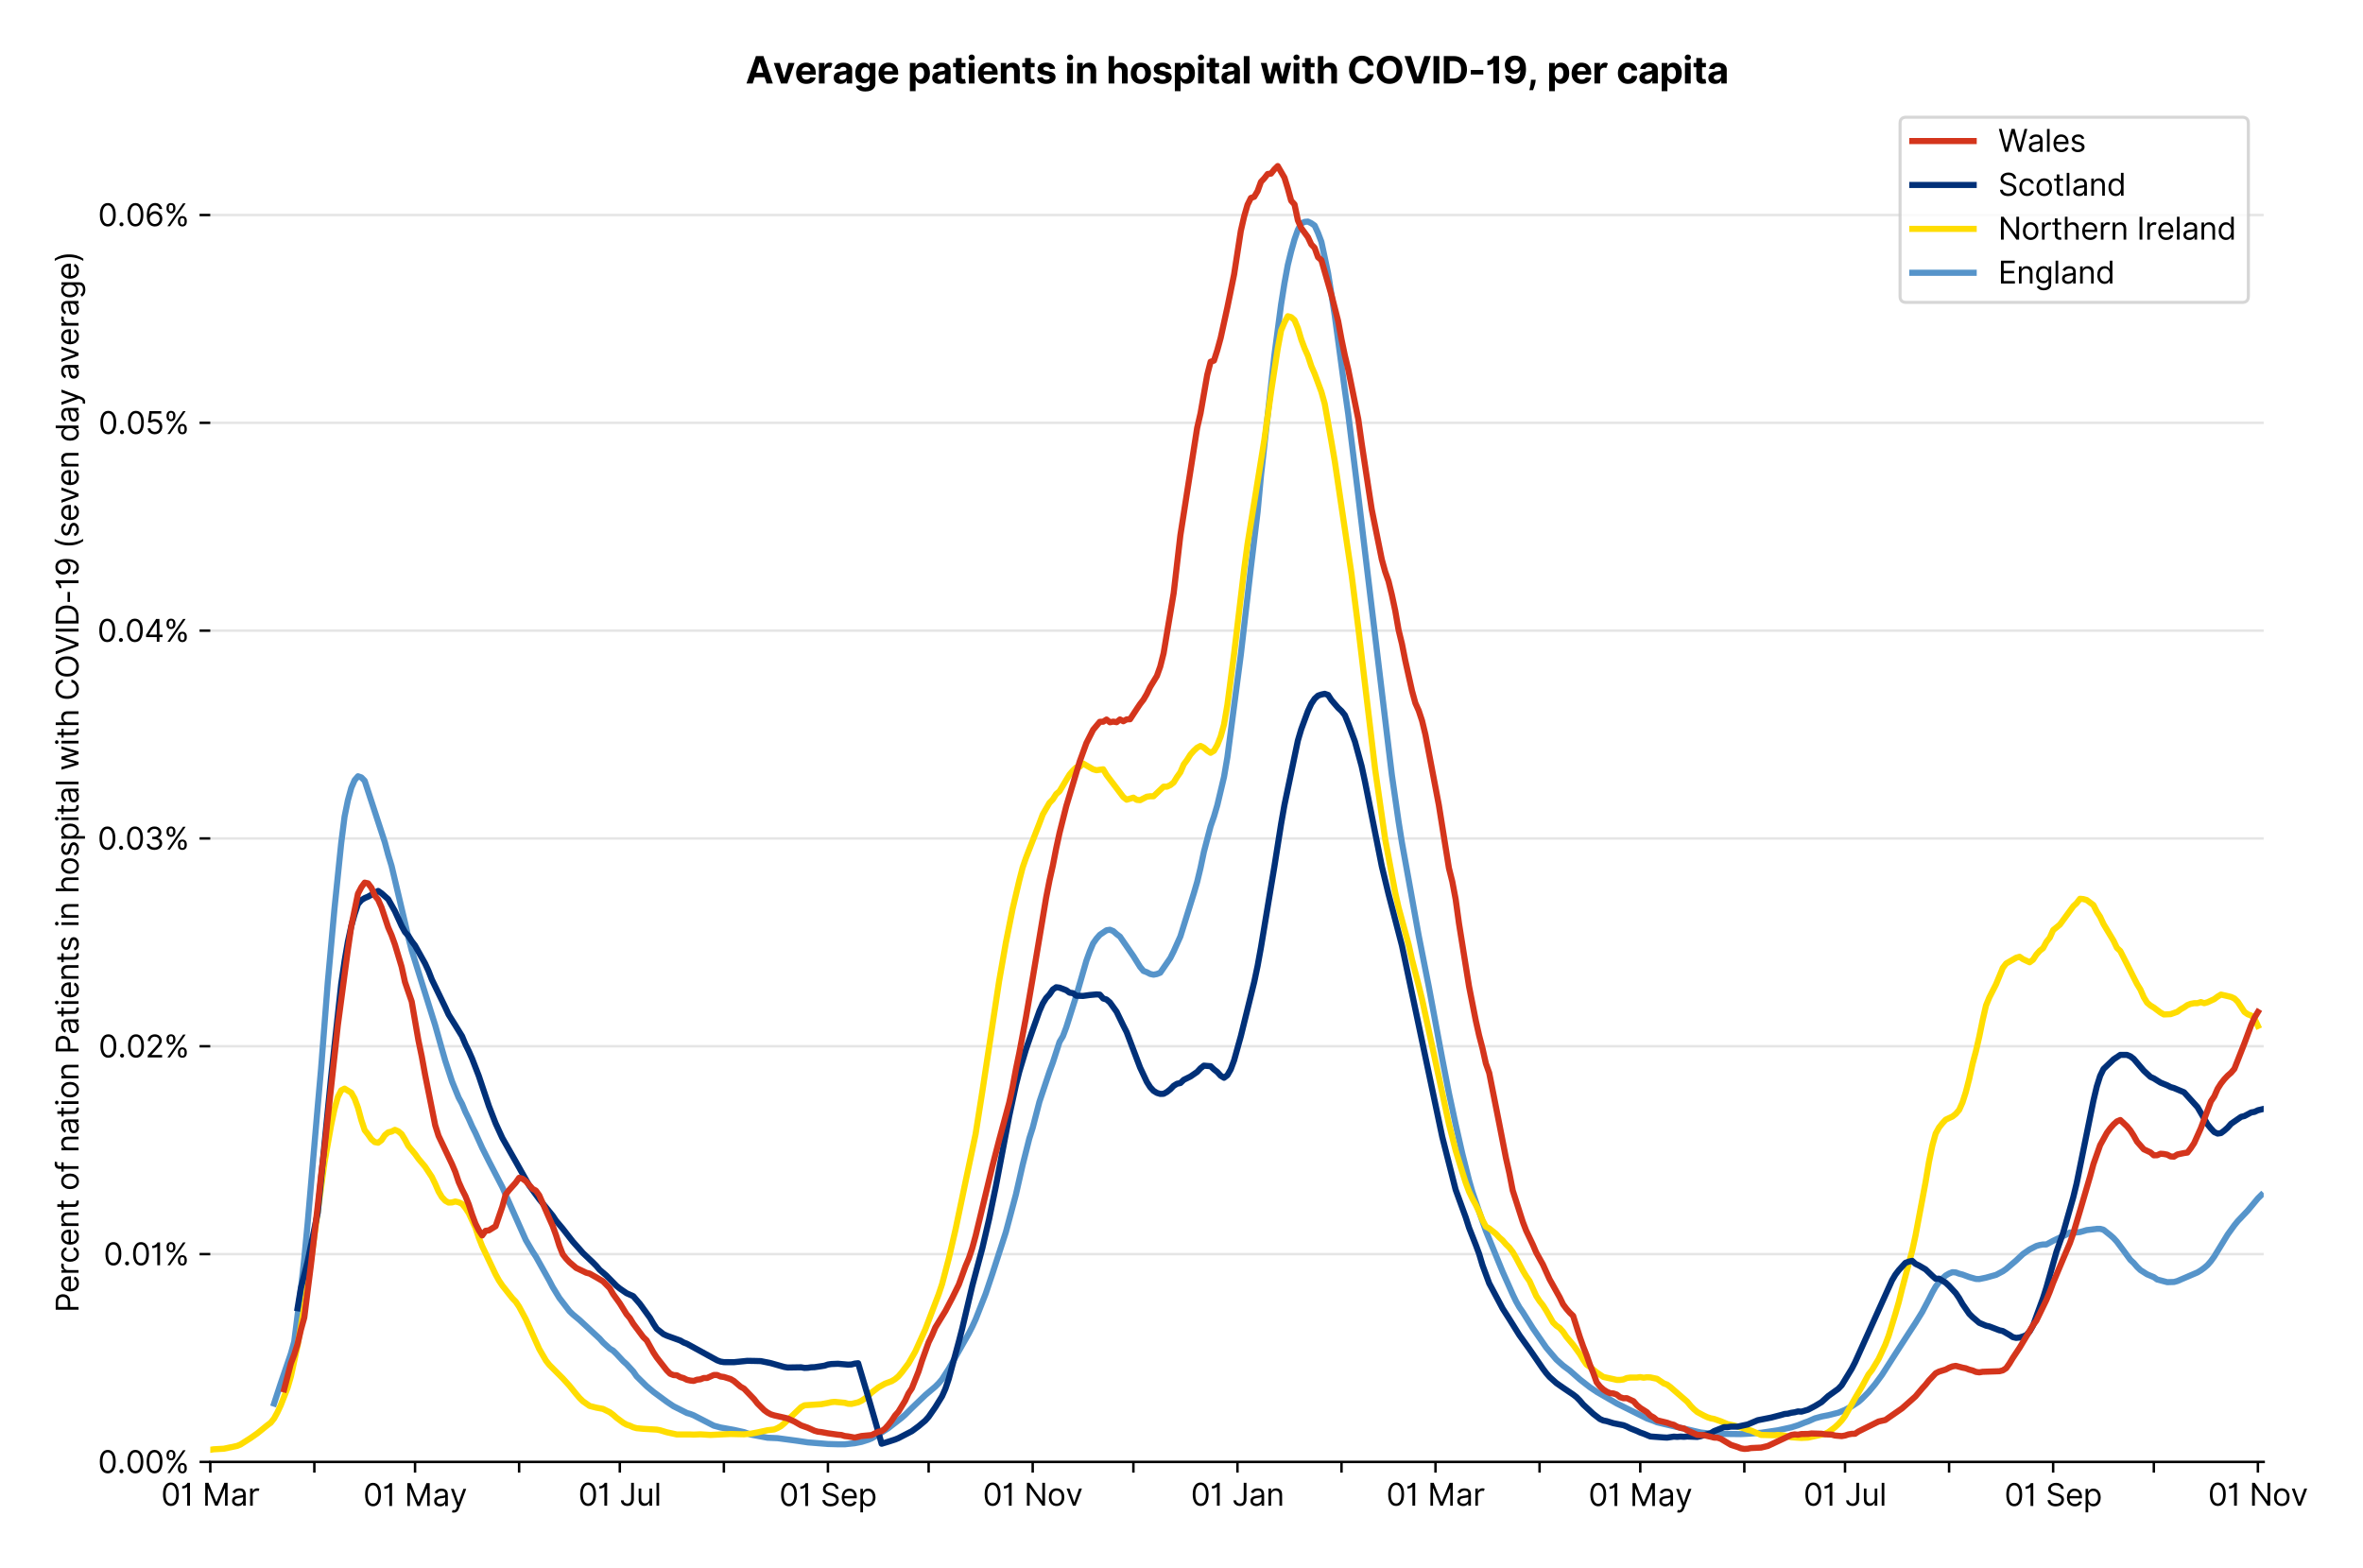 <?xml version="1.0" encoding="utf-8" standalone="no"?>
<!DOCTYPE svg PUBLIC "-//W3C//DTD SVG 1.1//EN"
  "http://www.w3.org/Graphics/SVG/1.1/DTD/svg11.dtd">
<svg version="1.1" viewBox="0 0 770.563 511.234" xmlns="http://www.w3.org/2000/svg" xmlns:xlink="http://www.w3.org/1999/xlink">
 <defs>
  <style type="text/css">*{stroke-linecap:butt;stroke-linejoin:round;}</style>
 </defs>
 <g id="figure_1">
  <g id="patch_1">
   <path d="M 0 511.234 
L 770.563 511.234 
L 770.563 0 
L 0 0 
z
" style="fill:#ffffff;"/>
  </g>
  <g id="axes_1">
   <g id="patch_2">
    <path d="M 68.575 476.745 
L 738.175 476.745 
L 738.175 33.225 
L 68.575 33.225 
z
" style="fill:#ffffff;"/>
   </g>
   <g id="matplotlib.axis_1">
    <g id="xtick_1">
     <g id="line2d_1">
      <defs>
       <path d="M 0 0 
L 0 3.5 
" id="mdeab06cf66" style="stroke:#000000;stroke-width:0.8;"/>
      </defs>
      <g>
       <use style="stroke:#000000;stroke-width:0.8;" x="68.575" xlink:href="#mdeab06cf66" y="476.745"/>
      </g>
     </g>
     <g id="text_1">
      <!-- 01 Mar -->
      <g transform="translate(52.538 491.018)scale(0.1 -0.1)">
       <defs>
        <path d="M 2000 -64 
Q 1230 -64 806 561 
Q 382 1186 382 2327 
Q 382 3459 809 4088 
Q 1236 4718 2000 4718 
Q 2764 4718 3191 4088 
Q 3618 3459 3618 2327 
Q 3618 1186 3194 561 
Q 2771 -64 2000 -64 
z
M 2000 436 
Q 2509 436 2791 927 
Q 3073 1418 3073 2327 
Q 3073 3234 2789 3730 
Q 2505 4227 2000 4227 
Q 1496 4227 1211 3730 
Q 927 3234 927 2327 
Q 927 1418 1210 927 
Q 1493 436 2000 436 
z
" id="Inter-Regular-30" transform="scale(0.016)"/>
        <path d="M 1973 4655 
L 1973 0 
L 1409 0 
L 1409 3836 
L 1373 3836 
Q 1341 3773 1209 3692 
Q 1077 3611 868 3551 
Q 659 3491 391 3491 
L 391 3964 
Q 661 3964 859 4061 
Q 1057 4159 1190 4291 
Q 1323 4423 1392 4529 
Q 1461 4636 1473 4655 
L 1973 4655 
z
" id="Inter-Regular-31" transform="scale(0.016)"/>
        <path id="Inter-Regular-20" transform="scale(0.016)"/>
        <path d="M 564 4655 
L 1236 4655 
L 2818 791 
L 2873 791 
L 4455 4655 
L 5127 4655 
L 5127 0 
L 4600 0 
L 4600 3536 
L 4555 3536 
L 3100 0 
L 2591 0 
L 1136 3536 
L 1091 3536 
L 1091 0 
L 564 0 
L 564 4655 
z
" id="Inter-Regular-4d" transform="scale(0.016)"/>
        <path d="M 1518 -82 
Q 1186 -82 916 44 
Q 646 170 486 410 
Q 327 650 327 991 
Q 327 1291 445 1478 
Q 564 1666 761 1773 
Q 959 1880 1199 1933 
Q 1439 1986 1682 2018 
Q 2000 2059 2199 2080 
Q 2398 2102 2490 2154 
Q 2582 2207 2582 2336 
L 2582 2355 
Q 2582 2691 2399 2877 
Q 2216 3064 1846 3064 
Q 1461 3064 1243 2895 
Q 1025 2727 936 2536 
L 427 2718 
Q 564 3036 792 3214 
Q 1021 3393 1292 3464 
Q 1564 3536 1827 3536 
Q 1996 3536 2215 3496 
Q 2434 3457 2640 3334 
Q 2846 3211 2982 2963 
Q 3118 2716 3118 2300 
L 3118 0 
L 2582 0 
L 2582 473 
L 2555 473 
Q 2500 359 2373 229 
Q 2246 100 2034 9 
Q 1823 -82 1518 -82 
z
M 1600 400 
Q 1918 400 2137 525 
Q 2357 650 2469 847 
Q 2582 1045 2582 1264 
L 2582 1755 
Q 2548 1714 2433 1681 
Q 2318 1648 2169 1624 
Q 2021 1600 1881 1583 
Q 1741 1566 1655 1555 
Q 1446 1527 1265 1467 
Q 1084 1407 974 1287 
Q 864 1168 864 964 
Q 864 684 1072 542 
Q 1280 400 1600 400 
z
" id="Inter-Regular-61" transform="scale(0.016)"/>
        <path d="M 491 0 
L 491 3491 
L 1009 3491 
L 1009 2964 
L 1046 2964 
Q 1139 3223 1389 3384 
Q 1639 3545 1955 3545 
Q 2100 3545 2209 3511 
Q 2318 3477 2400 3418 
L 2218 2964 
Q 2161 2993 2085 3010 
Q 2009 3027 1909 3027 
Q 1527 3027 1277 2794 
Q 1027 2561 1027 2209 
L 1027 0 
L 491 0 
z
" id="Inter-Regular-72" transform="scale(0.016)"/>
       </defs>
       <use xlink:href="#Inter-Regular-30"/>
       <use x="62.5" xlink:href="#Inter-Regular-31"/>
       <use x="106.676" xlink:href="#Inter-Regular-20"/>
       <use x="134.801" xlink:href="#Inter-Regular-4d"/>
       <use x="225.994" xlink:href="#Inter-Regular-61"/>
       <use x="282.386" xlink:href="#Inter-Regular-72"/>
      </g>
     </g>
    </g>
    <g id="xtick_2">
     <g id="line2d_2">
      <g>
       <use style="stroke:#000000;stroke-width:0.8;" x="102.508" xlink:href="#mdeab06cf66" y="476.745"/>
      </g>
     </g>
    </g>
    <g id="xtick_3">
     <g id="line2d_3">
      <g>
       <use style="stroke:#000000;stroke-width:0.8;" x="135.347" xlink:href="#mdeab06cf66" y="476.745"/>
      </g>
     </g>
     <g id="text_2">
      <!-- 01 May -->
      <g transform="translate(118.444 491.117)scale(0.1 -0.1)">
       <defs>
        <path d="M 818 -1355 
Q 682 -1355 575 -1333 
Q 468 -1311 427 -1291 
L 564 -818 
Q 857 -893 1053 -814 
Q 1250 -736 1391 -345 
L 1509 -18 
L 218 3491 
L 800 3491 
L 1764 709 
L 1800 709 
L 2764 3491 
L 3346 3491 
L 1846 -564 
Q 1550 -1355 818 -1355 
z
" id="Inter-Regular-79" transform="scale(0.016)"/>
       </defs>
       <use xlink:href="#Inter-Regular-30"/>
       <use x="62.5" xlink:href="#Inter-Regular-31"/>
       <use x="106.676" xlink:href="#Inter-Regular-20"/>
       <use x="134.801" xlink:href="#Inter-Regular-4d"/>
       <use x="225.994" xlink:href="#Inter-Regular-61"/>
       <use x="282.386" xlink:href="#Inter-Regular-79"/>
      </g>
     </g>
    </g>
    <g id="xtick_4">
     <g id="line2d_4">
      <g>
       <use style="stroke:#000000;stroke-width:0.8;" x="169.28" xlink:href="#mdeab06cf66" y="476.745"/>
      </g>
     </g>
    </g>
    <g id="xtick_5">
     <g id="line2d_5">
      <g>
       <use style="stroke:#000000;stroke-width:0.8;" x="202.118" xlink:href="#mdeab06cf66" y="476.745"/>
      </g>
     </g>
     <g id="text_3">
      <!-- 01 Jul -->
      <g transform="translate(188.575 491.018)scale(0.1 -0.1)">
       <defs>
        <path d="M 2346 4655 
L 2909 4655 
L 2909 1327 
Q 2909 657 2549 296 
Q 2189 -64 1582 -64 
Q 1200 -64 902 76 
Q 605 216 434 475 
Q 264 734 264 1091 
L 818 1091 
Q 818 795 1034 615 
Q 1250 436 1582 436 
Q 1948 436 2147 664 
Q 2346 893 2346 1327 
L 2346 4655 
z
" id="Inter-Regular-4a" transform="scale(0.016)"/>
        <path d="M 2691 1427 
L 2691 3491 
L 3227 3491 
L 3227 0 
L 2691 0 
L 2691 591 
L 2655 591 
Q 2532 325 2273 140 
Q 2014 -45 1618 -45 
Q 1127 -45 809 280 
Q 491 605 491 1273 
L 491 3491 
L 1027 3491 
L 1027 1309 
Q 1027 927 1242 700 
Q 1457 473 1791 473 
Q 1991 473 2199 575 
Q 2407 677 2549 888 
Q 2691 1100 2691 1427 
z
" id="Inter-Regular-75" transform="scale(0.016)"/>
        <path d="M 1027 4655 
L 1027 0 
L 491 0 
L 491 4655 
L 1027 4655 
z
" id="Inter-Regular-6c" transform="scale(0.016)"/>
       </defs>
       <use xlink:href="#Inter-Regular-30"/>
       <use x="62.5" xlink:href="#Inter-Regular-31"/>
       <use x="106.676" xlink:href="#Inter-Regular-20"/>
       <use x="134.801" xlink:href="#Inter-Regular-4a"/>
       <use x="189.063" xlink:href="#Inter-Regular-75"/>
       <use x="247.159" xlink:href="#Inter-Regular-6c"/>
      </g>
     </g>
    </g>
    <g id="xtick_6">
     <g id="line2d_6">
      <g>
       <use style="stroke:#000000;stroke-width:0.8;" x="236.051" xlink:href="#mdeab06cf66" y="476.745"/>
      </g>
     </g>
    </g>
    <g id="xtick_7">
     <g id="line2d_7">
      <g>
       <use style="stroke:#000000;stroke-width:0.8;" x="269.985" xlink:href="#mdeab06cf66" y="476.745"/>
      </g>
     </g>
     <g id="text_4">
      <!-- 01 Sep -->
      <g transform="translate(254.097 491.117)scale(0.1 -0.1)">
       <defs>
        <path d="M 3109 3491 
Q 3068 3836 2777 4027 
Q 2486 4218 2064 4218 
Q 1600 4218 1318 3999 
Q 1036 3780 1036 3445 
Q 1036 3195 1189 3042 
Q 1343 2889 1553 2803 
Q 1764 2718 1936 2673 
L 2409 2545 
Q 2591 2498 2815 2414 
Q 3039 2330 3244 2185 
Q 3450 2041 3584 1816 
Q 3718 1591 3718 1264 
Q 3718 886 3521 581 
Q 3325 277 2949 97 
Q 2573 -82 2036 -82 
Q 1286 -82 845 272 
Q 405 627 364 1200 
L 946 1200 
Q 968 936 1124 764 
Q 1280 593 1519 510 
Q 1759 427 2036 427 
Q 2359 427 2616 533 
Q 2873 639 3023 828 
Q 3173 1018 3173 1273 
Q 3173 1505 3043 1650 
Q 2914 1795 2702 1886 
Q 2491 1977 2246 2045 
L 1673 2209 
Q 1127 2366 809 2657 
Q 491 2948 491 3418 
Q 491 3809 703 4101 
Q 916 4393 1276 4555 
Q 1636 4718 2082 4718 
Q 2532 4718 2882 4558 
Q 3232 4398 3437 4120 
Q 3643 3843 3655 3491 
L 3109 3491 
z
" id="Inter-Regular-53" transform="scale(0.016)"/>
        <path d="M 1955 -73 
Q 1450 -73 1085 151 
Q 721 375 524 778 
Q 327 1182 327 1718 
Q 327 2255 524 2665 
Q 721 3075 1074 3305 
Q 1427 3536 1900 3536 
Q 2173 3536 2439 3445 
Q 2705 3355 2923 3151 
Q 3141 2948 3270 2614 
Q 3400 2280 3400 1791 
L 3400 1564 
L 866 1564 
Q 884 1005 1183 707 
Q 1482 409 1955 409 
Q 2271 409 2498 545 
Q 2725 682 2827 955 
L 3346 809 
Q 3223 414 2854 170 
Q 2486 -73 1955 -73 
z
M 866 2027 
L 2855 2027 
Q 2855 2470 2595 2762 
Q 2336 3055 1900 3055 
Q 1593 3055 1368 2911 
Q 1143 2768 1013 2533 
Q 884 2298 866 2027 
z
" id="Inter-Regular-65" transform="scale(0.016)"/>
        <path d="M 491 -1309 
L 491 3491 
L 1009 3491 
L 1009 2936 
L 1073 2936 
Q 1132 3027 1237 3169 
Q 1343 3311 1542 3423 
Q 1741 3536 2082 3536 
Q 2523 3536 2859 3315 
Q 3196 3095 3384 2690 
Q 3573 2286 3573 1736 
Q 3573 1182 3384 776 
Q 3196 370 2861 148 
Q 2527 -73 2091 -73 
Q 1755 -73 1552 39 
Q 1350 152 1241 296 
Q 1132 441 1073 536 
L 1027 536 
L 1027 -1309 
L 491 -1309 
z
M 1018 1745 
Q 1018 1152 1276 780 
Q 1534 409 2018 409 
Q 2355 409 2581 587 
Q 2807 766 2921 1069 
Q 3036 1373 3036 1745 
Q 3036 2114 2923 2410 
Q 2811 2707 2585 2881 
Q 2359 3055 2018 3055 
Q 1527 3055 1272 2693 
Q 1018 2332 1018 1745 
z
" id="Inter-Regular-70" transform="scale(0.016)"/>
       </defs>
       <use xlink:href="#Inter-Regular-30"/>
       <use x="62.5" xlink:href="#Inter-Regular-31"/>
       <use x="106.676" xlink:href="#Inter-Regular-20"/>
       <use x="134.801" xlink:href="#Inter-Regular-53"/>
       <use x="198.58" xlink:href="#Inter-Regular-65"/>
       <use x="256.818" xlink:href="#Inter-Regular-70"/>
      </g>
     </g>
    </g>
    <g id="xtick_8">
     <g id="line2d_8">
      <g>
       <use style="stroke:#000000;stroke-width:0.8;" x="302.823" xlink:href="#mdeab06cf66" y="476.745"/>
      </g>
     </g>
    </g>
    <g id="xtick_9">
     <g id="line2d_9">
      <g>
       <use style="stroke:#000000;stroke-width:0.8;" x="336.756" xlink:href="#mdeab06cf66" y="476.745"/>
      </g>
     </g>
     <g id="text_5">
      <!-- 01 Nov -->
      <g transform="translate(320.485 491.018)scale(0.1 -0.1)">
       <defs>
        <path d="M 4255 4655 
L 4255 0 
L 3709 0 
L 1173 3655 
L 1127 3655 
L 1127 0 
L 564 0 
L 564 4655 
L 1109 4655 
L 3655 991 
L 3700 991 
L 3700 4655 
L 4255 4655 
z
" id="Inter-Regular-4e" transform="scale(0.016)"/>
        <path d="M 1909 -73 
Q 1436 -73 1080 152 
Q 725 377 526 781 
Q 327 1186 327 1727 
Q 327 2273 526 2679 
Q 725 3086 1080 3311 
Q 1436 3536 1909 3536 
Q 2382 3536 2737 3311 
Q 3093 3086 3292 2679 
Q 3491 2273 3491 1727 
Q 3491 1186 3292 781 
Q 3093 377 2737 152 
Q 2382 -73 1909 -73 
z
M 1909 409 
Q 2268 409 2500 593 
Q 2732 777 2843 1077 
Q 2955 1377 2955 1727 
Q 2955 2077 2843 2379 
Q 2732 2682 2500 2868 
Q 2268 3055 1909 3055 
Q 1550 3055 1318 2868 
Q 1086 2682 975 2379 
Q 864 2077 864 1727 
Q 864 1377 975 1077 
Q 1086 777 1318 593 
Q 1550 409 1909 409 
z
" id="Inter-Regular-6f" transform="scale(0.016)"/>
        <path d="M 3346 3491 
L 2055 0 
L 1509 0 
L 218 3491 
L 800 3491 
L 1764 709 
L 1800 709 
L 2764 3491 
L 3346 3491 
z
" id="Inter-Regular-76" transform="scale(0.016)"/>
       </defs>
       <use xlink:href="#Inter-Regular-30"/>
       <use x="62.5" xlink:href="#Inter-Regular-31"/>
       <use x="106.676" xlink:href="#Inter-Regular-20"/>
       <use x="134.801" xlink:href="#Inter-Regular-4e"/>
       <use x="210.085" xlink:href="#Inter-Regular-6f"/>
       <use x="269.744" xlink:href="#Inter-Regular-76"/>
      </g>
     </g>
    </g>
    <g id="xtick_10">
     <g id="line2d_10">
      <g>
       <use style="stroke:#000000;stroke-width:0.8;" x="369.595" xlink:href="#mdeab06cf66" y="476.745"/>
      </g>
     </g>
    </g>
    <g id="xtick_11">
     <g id="line2d_11">
      <g>
       <use style="stroke:#000000;stroke-width:0.8;" x="403.528" xlink:href="#mdeab06cf66" y="476.745"/>
      </g>
     </g>
     <g id="text_6">
      <!-- 01 Jan -->
      <g transform="translate(388.329 491.018)scale(0.1 -0.1)">
       <defs>
        <path d="M 1027 2100 
L 1027 0 
L 491 0 
L 491 3491 
L 1009 3491 
L 1009 2945 
L 1055 2945 
Q 1177 3211 1427 3373 
Q 1677 3536 2073 3536 
Q 2602 3536 2928 3211 
Q 3255 2886 3255 2218 
L 3255 0 
L 2718 0 
L 2718 2182 
Q 2718 2593 2504 2824 
Q 2291 3055 1918 3055 
Q 1534 3055 1280 2806 
Q 1027 2557 1027 2100 
z
" id="Inter-Regular-6e" transform="scale(0.016)"/>
       </defs>
       <use xlink:href="#Inter-Regular-30"/>
       <use x="62.5" xlink:href="#Inter-Regular-31"/>
       <use x="106.676" xlink:href="#Inter-Regular-20"/>
       <use x="134.801" xlink:href="#Inter-Regular-4a"/>
       <use x="189.063" xlink:href="#Inter-Regular-61"/>
       <use x="245.455" xlink:href="#Inter-Regular-6e"/>
      </g>
     </g>
    </g>
    <g id="xtick_12">
     <g id="line2d_12">
      <g>
       <use style="stroke:#000000;stroke-width:0.8;" x="437.461" xlink:href="#mdeab06cf66" y="476.745"/>
      </g>
     </g>
    </g>
    <g id="xtick_13">
     <g id="line2d_13">
      <g>
       <use style="stroke:#000000;stroke-width:0.8;" x="468.11" xlink:href="#mdeab06cf66" y="476.745"/>
      </g>
     </g>
     <g id="text_7">
      <!-- 01 Mar -->
      <g transform="translate(452.074 491.018)scale(0.1 -0.1)">
       <use xlink:href="#Inter-Regular-30"/>
       <use x="62.5" xlink:href="#Inter-Regular-31"/>
       <use x="106.676" xlink:href="#Inter-Regular-20"/>
       <use x="134.801" xlink:href="#Inter-Regular-4d"/>
       <use x="225.994" xlink:href="#Inter-Regular-61"/>
       <use x="282.386" xlink:href="#Inter-Regular-72"/>
      </g>
     </g>
    </g>
    <g id="xtick_14">
     <g id="line2d_14">
      <g>
       <use style="stroke:#000000;stroke-width:0.8;" x="502.043" xlink:href="#mdeab06cf66" y="476.745"/>
      </g>
     </g>
    </g>
    <g id="xtick_15">
     <g id="line2d_15">
      <g>
       <use style="stroke:#000000;stroke-width:0.8;" x="534.882" xlink:href="#mdeab06cf66" y="476.745"/>
      </g>
     </g>
     <g id="text_8">
      <!-- 01 May -->
      <g transform="translate(517.979 491.117)scale(0.1 -0.1)">
       <use xlink:href="#Inter-Regular-30"/>
       <use x="62.5" xlink:href="#Inter-Regular-31"/>
       <use x="106.676" xlink:href="#Inter-Regular-20"/>
       <use x="134.801" xlink:href="#Inter-Regular-4d"/>
       <use x="225.994" xlink:href="#Inter-Regular-61"/>
       <use x="282.386" xlink:href="#Inter-Regular-79"/>
      </g>
     </g>
    </g>
    <g id="xtick_16">
     <g id="line2d_16">
      <g>
       <use style="stroke:#000000;stroke-width:0.8;" x="568.815" xlink:href="#mdeab06cf66" y="476.745"/>
      </g>
     </g>
    </g>
    <g id="xtick_17">
     <g id="line2d_17">
      <g>
       <use style="stroke:#000000;stroke-width:0.8;" x="601.654" xlink:href="#mdeab06cf66" y="476.745"/>
      </g>
     </g>
     <g id="text_9">
      <!-- 01 Jul -->
      <g transform="translate(588.11 491.018)scale(0.1 -0.1)">
       <use xlink:href="#Inter-Regular-30"/>
       <use x="62.5" xlink:href="#Inter-Regular-31"/>
       <use x="106.676" xlink:href="#Inter-Regular-20"/>
       <use x="134.801" xlink:href="#Inter-Regular-4a"/>
       <use x="189.063" xlink:href="#Inter-Regular-75"/>
       <use x="247.159" xlink:href="#Inter-Regular-6c"/>
      </g>
     </g>
    </g>
    <g id="xtick_18">
     <g id="line2d_18">
      <g>
       <use style="stroke:#000000;stroke-width:0.8;" x="635.587" xlink:href="#mdeab06cf66" y="476.745"/>
      </g>
     </g>
    </g>
    <g id="xtick_19">
     <g id="line2d_19">
      <g>
       <use style="stroke:#000000;stroke-width:0.8;" x="669.52" xlink:href="#mdeab06cf66" y="476.745"/>
      </g>
     </g>
     <g id="text_10">
      <!-- 01 Sep -->
      <g transform="translate(653.632 491.117)scale(0.1 -0.1)">
       <use xlink:href="#Inter-Regular-30"/>
       <use x="62.5" xlink:href="#Inter-Regular-31"/>
       <use x="106.676" xlink:href="#Inter-Regular-20"/>
       <use x="134.801" xlink:href="#Inter-Regular-53"/>
       <use x="198.58" xlink:href="#Inter-Regular-65"/>
       <use x="256.818" xlink:href="#Inter-Regular-70"/>
      </g>
     </g>
    </g>
    <g id="xtick_20">
     <g id="line2d_20">
      <g>
       <use style="stroke:#000000;stroke-width:0.8;" x="702.358" xlink:href="#mdeab06cf66" y="476.745"/>
      </g>
     </g>
    </g>
    <g id="xtick_21">
     <g id="line2d_21">
      <g>
       <use style="stroke:#000000;stroke-width:0.8;" x="736.292" xlink:href="#mdeab06cf66" y="476.745"/>
      </g>
     </g>
     <g id="text_11">
      <!-- 01 Nov -->
      <g transform="translate(720.02 491.018)scale(0.1 -0.1)">
       <use xlink:href="#Inter-Regular-30"/>
       <use x="62.5" xlink:href="#Inter-Regular-31"/>
       <use x="106.676" xlink:href="#Inter-Regular-20"/>
       <use x="134.801" xlink:href="#Inter-Regular-4e"/>
       <use x="210.085" xlink:href="#Inter-Regular-6f"/>
       <use x="269.744" xlink:href="#Inter-Regular-76"/>
      </g>
     </g>
    </g>
   </g>
   <g id="matplotlib.axis_2">
    <g id="ytick_1">
     <g id="line2d_22">
      <path clip-path="url(#pa434e64ab3)" d="M 68.575 476.745 
L 738.175 476.745 
" style="fill:none;stroke:#e5e5e5;stroke-linecap:square;stroke-width:0.8;"/>
     </g>
     <g id="line2d_23">
      <defs>
       <path d="M 0 0 
L -3.5 0 
" id="md2f287b514" style="stroke:#000000;stroke-width:0.8;"/>
      </defs>
      <g>
       <use style="stroke:#000000;stroke-width:0.8;" x="68.575" xlink:href="#md2f287b514" y="476.745"/>
      </g>
     </g>
     <g id="text_12">
      <!-- 0.00% -->
      <g transform="translate(31.944 480.382)scale(0.1 -0.1)">
       <defs>
        <path d="M 882 -36 
Q 714 -36 593 84 
Q 473 205 473 373 
Q 473 541 593 661 
Q 714 782 882 782 
Q 1050 782 1170 661 
Q 1291 541 1291 373 
Q 1291 205 1170 84 
Q 1050 -36 882 -36 
z
" id="Inter-Regular-2e" transform="scale(0.016)"/>
        <path d="M 2855 873 
L 2855 1118 
Q 2855 1373 2960 1585 
Q 3066 1798 3269 1926 
Q 3473 2055 3764 2055 
Q 4059 2055 4259 1926 
Q 4459 1798 4561 1585 
Q 4664 1373 4664 1118 
L 4664 873 
Q 4664 618 4560 405 
Q 4457 193 4256 64 
Q 4055 -64 3764 -64 
Q 3468 -64 3266 64 
Q 3064 193 2959 405 
Q 2855 618 2855 873 
z
M 536 3536 
L 536 3782 
Q 536 4036 642 4248 
Q 748 4461 951 4589 
Q 1155 4718 1446 4718 
Q 1741 4718 1941 4589 
Q 2141 4461 2243 4248 
Q 2346 4036 2346 3782 
L 2346 3536 
Q 2346 3282 2242 3069 
Q 2139 2857 1937 2728 
Q 1736 2600 1446 2600 
Q 1150 2600 948 2728 
Q 746 2857 641 3069 
Q 536 3282 536 3536 
z
M 709 0 
L 3909 4655 
L 4427 4655 
L 1227 0 
L 709 0 
z
M 3318 1118 
L 3318 873 
Q 3318 661 3418 494 
Q 3518 327 3764 327 
Q 4002 327 4101 494 
Q 4200 661 4200 873 
L 4200 1118 
Q 4200 1330 4104 1497 
Q 4009 1664 3764 1664 
Q 3525 1664 3421 1497 
Q 3318 1330 3318 1118 
z
M 1000 3782 
L 1000 3536 
Q 1000 3325 1100 3158 
Q 1200 2991 1446 2991 
Q 1684 2991 1783 3158 
Q 1882 3325 1882 3536 
L 1882 3782 
Q 1882 3993 1786 4160 
Q 1691 4327 1446 4327 
Q 1207 4327 1103 4160 
Q 1000 3993 1000 3782 
z
" id="Inter-Regular-25" transform="scale(0.016)"/>
       </defs>
       <use xlink:href="#Inter-Regular-30"/>
       <use x="62.5" xlink:href="#Inter-Regular-2e"/>
       <use x="90.057" xlink:href="#Inter-Regular-30"/>
       <use x="152.557" xlink:href="#Inter-Regular-30"/>
       <use x="215.057" xlink:href="#Inter-Regular-25"/>
      </g>
     </g>
    </g>
    <g id="ytick_2">
     <g id="line2d_24">
      <path clip-path="url(#pa434e64ab3)" d="M 68.575 408.975 
L 738.175 408.975 
" style="fill:none;stroke:#e5e5e5;stroke-linecap:square;stroke-width:0.8;"/>
     </g>
     <g id="line2d_25">
      <g>
       <use style="stroke:#000000;stroke-width:0.8;" x="68.575" xlink:href="#md2f287b514" y="408.975"/>
      </g>
     </g>
     <g id="text_13">
      <!-- 0.01% -->
      <g transform="translate(33.777 412.611)scale(0.1 -0.1)">
       <use xlink:href="#Inter-Regular-30"/>
       <use x="62.5" xlink:href="#Inter-Regular-2e"/>
       <use x="90.057" xlink:href="#Inter-Regular-30"/>
       <use x="152.557" xlink:href="#Inter-Regular-31"/>
       <use x="196.733" xlink:href="#Inter-Regular-25"/>
      </g>
     </g>
    </g>
    <g id="ytick_3">
     <g id="line2d_26">
      <path clip-path="url(#pa434e64ab3)" d="M 68.575 341.204 
L 738.175 341.204 
" style="fill:none;stroke:#e5e5e5;stroke-linecap:square;stroke-width:0.8;"/>
     </g>
     <g id="line2d_27">
      <g>
       <use style="stroke:#000000;stroke-width:0.8;" x="68.575" xlink:href="#md2f287b514" y="341.204"/>
      </g>
     </g>
     <g id="text_14">
      <!-- 0.02% -->
      <g transform="translate(32.142 344.841)scale(0.1 -0.1)">
       <defs>
        <path d="M 482 0 
L 482 409 
L 2018 2091 
Q 2289 2386 2464 2605 
Q 2639 2825 2724 3019 
Q 2809 3214 2809 3427 
Q 2809 3795 2553 4011 
Q 2298 4227 1918 4227 
Q 1514 4227 1275 3985 
Q 1036 3743 1036 3345 
L 500 3345 
Q 500 3755 688 4064 
Q 877 4373 1203 4545 
Q 1530 4718 1936 4718 
Q 2346 4718 2661 4545 
Q 2977 4373 3156 4079 
Q 3336 3786 3336 3427 
Q 3336 3170 3244 2926 
Q 3152 2682 2926 2383 
Q 2700 2084 2300 1655 
L 1255 536 
L 1255 500 
L 3418 500 
L 3418 0 
L 482 0 
z
" id="Inter-Regular-32" transform="scale(0.016)"/>
       </defs>
       <use xlink:href="#Inter-Regular-30"/>
       <use x="62.5" xlink:href="#Inter-Regular-2e"/>
       <use x="90.057" xlink:href="#Inter-Regular-30"/>
       <use x="152.557" xlink:href="#Inter-Regular-32"/>
       <use x="213.068" xlink:href="#Inter-Regular-25"/>
      </g>
     </g>
    </g>
    <g id="ytick_4">
     <g id="line2d_28">
      <path clip-path="url(#pa434e64ab3)" d="M 68.575 273.434 
L 738.175 273.434 
" style="fill:none;stroke:#e5e5e5;stroke-linecap:square;stroke-width:0.8;"/>
     </g>
     <g id="line2d_29">
      <g>
       <use style="stroke:#000000;stroke-width:0.8;" x="68.575" xlink:href="#md2f287b514" y="273.434"/>
      </g>
     </g>
     <g id="text_15">
      <!-- 0.03% -->
      <g transform="translate(31.83 277.07)scale(0.1 -0.1)">
       <defs>
        <path d="M 2055 -64 
Q 1605 -64 1253 90 
Q 902 245 696 521 
Q 491 798 473 1164 
L 1046 1164 
Q 1071 827 1356 631 
Q 1641 436 2046 436 
Q 2493 436 2783 664 
Q 3073 893 3073 1264 
Q 3073 1650 2787 1893 
Q 2502 2136 1973 2136 
L 1600 2136 
L 1600 2636 
L 1973 2636 
Q 2386 2636 2647 2856 
Q 2909 3077 2909 3445 
Q 2909 3798 2679 4012 
Q 2450 4227 2064 4227 
Q 1823 4227 1610 4139 
Q 1398 4052 1264 3887 
Q 1130 3723 1118 3491 
L 573 3491 
Q 586 3857 793 4133 
Q 1000 4409 1335 4563 
Q 1671 4718 2073 4718 
Q 2505 4718 2814 4544 
Q 3123 4370 3289 4086 
Q 3455 3802 3455 3473 
Q 3455 3080 3249 2802 
Q 3043 2525 2691 2418 
L 2691 2382 
Q 3132 2309 3379 2008 
Q 3627 1707 3627 1264 
Q 3627 884 3421 583 
Q 3216 282 2861 109 
Q 2507 -64 2055 -64 
z
" id="Inter-Regular-33" transform="scale(0.016)"/>
       </defs>
       <use xlink:href="#Inter-Regular-30"/>
       <use x="62.5" xlink:href="#Inter-Regular-2e"/>
       <use x="90.057" xlink:href="#Inter-Regular-30"/>
       <use x="152.557" xlink:href="#Inter-Regular-33"/>
       <use x="216.193" xlink:href="#Inter-Regular-25"/>
      </g>
     </g>
    </g>
    <g id="ytick_5">
     <g id="line2d_30">
      <path clip-path="url(#pa434e64ab3)" d="M 68.575 205.663 
L 738.175 205.663 
" style="fill:none;stroke:#e5e5e5;stroke-linecap:square;stroke-width:0.8;"/>
     </g>
     <g id="line2d_31">
      <g>
       <use style="stroke:#000000;stroke-width:0.8;" x="68.575" xlink:href="#md2f287b514" y="205.663"/>
      </g>
     </g>
     <g id="text_16">
      <!-- 0.04% -->
      <g transform="translate(31.773 209.3)scale(0.1 -0.1)">
       <defs>
        <path d="M 373 955 
L 373 1418 
L 2418 4655 
L 3100 4655 
L 3100 1455 
L 3736 1455 
L 3736 955 
L 3100 955 
L 3100 0 
L 2564 0 
L 2564 955 
L 373 955 
z
M 2564 1455 
L 2564 3936 
L 2527 3936 
L 982 1491 
L 982 1455 
L 2564 1455 
z
" id="Inter-Regular-34" transform="scale(0.016)"/>
       </defs>
       <use xlink:href="#Inter-Regular-30"/>
       <use x="62.5" xlink:href="#Inter-Regular-2e"/>
       <use x="90.057" xlink:href="#Inter-Regular-30"/>
       <use x="152.557" xlink:href="#Inter-Regular-34"/>
       <use x="216.761" xlink:href="#Inter-Regular-25"/>
      </g>
     </g>
    </g>
    <g id="ytick_6">
     <g id="line2d_32">
      <path clip-path="url(#pa434e64ab3)" d="M 68.575 137.893 
L 738.175 137.893 
" style="fill:none;stroke:#e5e5e5;stroke-linecap:square;stroke-width:0.8;"/>
     </g>
     <g id="line2d_33">
      <g>
       <use style="stroke:#000000;stroke-width:0.8;" x="68.575" xlink:href="#md2f287b514" y="137.893"/>
      </g>
     </g>
     <g id="text_17">
      <!-- 0.05% -->
      <g transform="translate(32.114 141.529)scale(0.1 -0.1)">
       <defs>
        <path d="M 1936 -64 
Q 1536 -64 1216 95 
Q 896 255 702 532 
Q 509 809 491 1164 
L 1036 1164 
Q 1068 848 1324 642 
Q 1580 436 1936 436 
Q 2223 436 2447 570 
Q 2671 705 2799 940 
Q 2927 1175 2927 1473 
Q 2927 1777 2794 2017 
Q 2661 2257 2429 2395 
Q 2198 2534 1900 2536 
Q 1686 2539 1461 2472 
Q 1236 2405 1091 2300 
L 564 2364 
L 846 4655 
L 3264 4655 
L 3264 4155 
L 1318 4155 
L 1155 2782 
L 1182 2782 
Q 1325 2895 1541 2970 
Q 1757 3045 1991 3045 
Q 2418 3045 2753 2842 
Q 3089 2639 3281 2286 
Q 3473 1934 3473 1482 
Q 3473 1036 3274 687 
Q 3075 339 2727 137 
Q 2380 -64 1936 -64 
z
" id="Inter-Regular-35" transform="scale(0.016)"/>
       </defs>
       <use xlink:href="#Inter-Regular-30"/>
       <use x="62.5" xlink:href="#Inter-Regular-2e"/>
       <use x="90.057" xlink:href="#Inter-Regular-30"/>
       <use x="152.557" xlink:href="#Inter-Regular-35"/>
       <use x="213.352" xlink:href="#Inter-Regular-25"/>
      </g>
     </g>
    </g>
    <g id="ytick_7">
     <g id="line2d_34">
      <path clip-path="url(#pa434e64ab3)" d="M 68.575 70.122 
L 738.175 70.122 
" style="fill:none;stroke:#e5e5e5;stroke-linecap:square;stroke-width:0.8;"/>
     </g>
     <g id="line2d_35">
      <g>
       <use style="stroke:#000000;stroke-width:0.8;" x="68.575" xlink:href="#md2f287b514" y="70.122"/>
      </g>
     </g>
     <g id="text_18">
      <!-- 0.06% -->
      <g transform="translate(31.958 73.759)scale(0.1 -0.1)">
       <defs>
        <path d="M 2027 -64 
Q 1741 -59 1454 45 
Q 1168 150 932 399 
Q 696 648 552 1074 
Q 409 1500 409 2145 
Q 409 3386 861 4056 
Q 1314 4727 2100 4727 
Q 2686 4727 3073 4384 
Q 3461 4041 3546 3491 
L 2991 3491 
Q 2914 3811 2691 4019 
Q 2468 4227 2100 4227 
Q 1559 4227 1249 3755 
Q 939 3284 936 2427 
L 973 2427 
Q 1164 2716 1461 2880 
Q 1759 3045 2118 3045 
Q 2518 3045 2850 2846 
Q 3182 2648 3382 2299 
Q 3582 1950 3582 1500 
Q 3582 1068 3389 710 
Q 3196 352 2847 142 
Q 2498 -68 2027 -64 
z
M 2027 436 
Q 2314 436 2542 579 
Q 2771 723 2903 964 
Q 3036 1205 3036 1500 
Q 3036 1789 2908 2026 
Q 2780 2264 2556 2404 
Q 2332 2545 2046 2545 
Q 1757 2545 1525 2397 
Q 1293 2250 1157 2010 
Q 1021 1770 1018 1491 
Q 1018 1214 1149 973 
Q 1280 732 1508 584 
Q 1736 436 2027 436 
z
" id="Inter-Regular-36" transform="scale(0.016)"/>
       </defs>
       <use xlink:href="#Inter-Regular-30"/>
       <use x="62.5" xlink:href="#Inter-Regular-2e"/>
       <use x="90.057" xlink:href="#Inter-Regular-30"/>
       <use x="152.557" xlink:href="#Inter-Regular-36"/>
       <use x="214.915" xlink:href="#Inter-Regular-25"/>
      </g>
     </g>
    </g>
    <g id="text_19">
     <!-- Percent of nation Patients in hospital with COVID-19 (seven day average) -->
     <g transform="translate(25.614 428.013)rotate(-90)scale(0.1 -0.1)">
      <defs>
       <path d="M 564 0 
L 564 4655 
L 2136 4655 
Q 2684 4655 3033 4458 
Q 3382 4261 3550 3927 
Q 3718 3593 3718 3182 
Q 3718 2770 3551 2434 
Q 3384 2098 3036 1899 
Q 2689 1700 2146 1700 
L 1127 1700 
L 1127 0 
L 564 0 
z
M 1127 2200 
L 2127 2200 
Q 2689 2200 2926 2482 
Q 3164 2764 3164 3182 
Q 3164 3602 2925 3878 
Q 2686 4155 2118 4155 
L 1127 4155 
L 1127 2200 
z
" id="Inter-Regular-50" transform="scale(0.016)"/>
       <path d="M 1909 -73 
Q 1418 -73 1063 159 
Q 709 391 518 798 
Q 327 1205 327 1727 
Q 327 2259 524 2667 
Q 721 3075 1074 3305 
Q 1427 3536 1900 3536 
Q 2268 3536 2563 3400 
Q 2859 3264 3047 3018 
Q 3236 2773 3282 2445 
L 2746 2445 
Q 2684 2684 2474 2869 
Q 2264 3055 1909 3055 
Q 1439 3055 1151 2697 
Q 864 2339 864 1745 
Q 864 1139 1148 774 
Q 1432 409 1909 409 
Q 2223 409 2447 570 
Q 2671 732 2746 1018 
L 3282 1018 
Q 3236 709 3058 462 
Q 2880 216 2588 71 
Q 2296 -73 1909 -73 
z
" id="Inter-Regular-63" transform="scale(0.016)"/>
       <path d="M 2009 3491 
L 2009 3036 
L 1264 3036 
L 1264 1000 
Q 1264 773 1331 660 
Q 1398 548 1503 510 
Q 1609 473 1727 473 
Q 1816 473 1873 483 
Q 1930 493 1964 500 
L 2073 18 
Q 2018 -2 1920 -23 
Q 1823 -45 1673 -45 
Q 1446 -45 1228 52 
Q 1011 150 869 350 
Q 727 550 727 855 
L 727 3036 
L 200 3036 
L 200 3491 
L 727 3491 
L 727 4327 
L 1264 4327 
L 1264 3491 
L 2009 3491 
z
" id="Inter-Regular-74" transform="scale(0.016)"/>
       <path d="M 2046 3491 
L 2046 3036 
L 1264 3036 
L 1264 0 
L 727 0 
L 727 3036 
L 164 3036 
L 164 3491 
L 727 3491 
L 727 3973 
Q 727 4273 868 4473 
Q 1009 4673 1234 4773 
Q 1459 4873 1709 4873 
Q 1907 4873 2032 4841 
Q 2157 4809 2218 4782 
L 2064 4318 
Q 2023 4332 1951 4352 
Q 1880 4373 1764 4373 
Q 1498 4373 1381 4239 
Q 1264 4105 1264 3845 
L 1264 3491 
L 2046 3491 
z
" id="Inter-Regular-66" transform="scale(0.016)"/>
       <path d="M 491 0 
L 491 3491 
L 1027 3491 
L 1027 0 
L 491 0 
z
M 764 4073 
Q 607 4073 494 4179 
Q 382 4286 382 4436 
Q 382 4586 494 4693 
Q 607 4800 764 4800 
Q 921 4800 1033 4693 
Q 1146 4586 1146 4436 
Q 1146 4286 1033 4179 
Q 921 4073 764 4073 
z
" id="Inter-Regular-69" transform="scale(0.016)"/>
       <path d="M 2964 2709 
L 2482 2573 
Q 2411 2755 2245 2914 
Q 2080 3073 1727 3073 
Q 1407 3073 1194 2926 
Q 982 2780 982 2555 
Q 982 2355 1127 2239 
Q 1273 2123 1582 2045 
L 2100 1918 
Q 3027 1691 3027 973 
Q 3027 673 2855 436 
Q 2684 200 2377 63 
Q 2071 -73 1664 -73 
Q 1130 -73 780 159 
Q 430 391 336 836 
L 846 964 
Q 989 400 1655 400 
Q 2030 400 2251 560 
Q 2473 720 2473 945 
Q 2473 1316 1955 1436 
L 1373 1573 
Q 893 1686 669 1926 
Q 446 2166 446 2527 
Q 446 2823 613 3050 
Q 780 3277 1069 3406 
Q 1359 3536 1727 3536 
Q 2246 3536 2542 3309 
Q 2839 3082 2964 2709 
z
" id="Inter-Regular-73" transform="scale(0.016)"/>
       <path d="M 1027 2100 
L 1027 0 
L 491 0 
L 491 4655 
L 1027 4655 
L 1027 2945 
L 1073 2945 
Q 1196 3216 1442 3376 
Q 1689 3536 2100 3536 
Q 2636 3536 2963 3213 
Q 3291 2891 3291 2218 
L 3291 0 
L 2755 0 
L 2755 2182 
Q 2755 2598 2540 2826 
Q 2325 3055 1946 3055 
Q 1548 3055 1287 2806 
Q 1027 2557 1027 2100 
z
" id="Inter-Regular-68" transform="scale(0.016)"/>
       <path d="M 1282 0 
L 218 3491 
L 782 3491 
L 1536 818 
L 1573 818 
L 2318 3491 
L 2891 3491 
L 3627 827 
L 3664 827 
L 4418 3491 
L 4982 3491 
L 3918 0 
L 3391 0 
L 2627 2682 
L 2573 2682 
L 1809 0 
L 1282 0 
z
" id="Inter-Regular-77" transform="scale(0.016)"/>
       <path d="M 4309 3200 
L 3746 3200 
Q 3677 3523 3484 3743 
Q 3291 3964 3018 4077 
Q 2746 4191 2436 4191 
Q 2014 4191 1672 3977 
Q 1330 3764 1128 3348 
Q 927 2932 927 2327 
Q 927 1723 1128 1307 
Q 1330 891 1672 677 
Q 2014 464 2436 464 
Q 2746 464 3018 577 
Q 3291 691 3484 911 
Q 3677 1132 3746 1455 
L 4309 1455 
Q 4223 977 3957 637 
Q 3691 298 3298 117 
Q 2905 -64 2436 -64 
Q 1841 -64 1377 227 
Q 914 518 648 1054 
Q 382 1591 382 2327 
Q 382 3064 648 3600 
Q 914 4136 1377 4427 
Q 1841 4718 2436 4718 
Q 2905 4718 3298 4537 
Q 3691 4357 3957 4017 
Q 4223 3677 4309 3200 
z
" id="Inter-Regular-43" transform="scale(0.016)"/>
       <path d="M 4491 2327 
Q 4491 1591 4225 1054 
Q 3959 518 3495 227 
Q 3032 -64 2436 -64 
Q 1841 -64 1377 227 
Q 914 518 648 1054 
Q 382 1591 382 2327 
Q 382 3064 648 3600 
Q 914 4136 1377 4427 
Q 1841 4718 2436 4718 
Q 3032 4718 3495 4427 
Q 3959 4136 4225 3600 
Q 4491 3064 4491 2327 
z
M 3946 2327 
Q 3946 2932 3744 3348 
Q 3543 3764 3201 3977 
Q 2859 4191 2436 4191 
Q 2014 4191 1672 3977 
Q 1330 3764 1128 3348 
Q 927 2932 927 2327 
Q 927 1723 1128 1307 
Q 1330 891 1672 677 
Q 2014 464 2436 464 
Q 2859 464 3201 677 
Q 3543 891 3744 1307 
Q 3946 1723 3946 2327 
z
" id="Inter-Regular-4f" transform="scale(0.016)"/>
       <path d="M 755 4655 
L 2136 736 
L 2191 736 
L 3573 4655 
L 4164 4655 
L 2455 0 
L 1873 0 
L 164 4655 
L 755 4655 
z
" id="Inter-Regular-56" transform="scale(0.016)"/>
       <path d="M 1127 4655 
L 1127 0 
L 564 0 
L 564 4655 
L 1127 4655 
z
" id="Inter-Regular-49" transform="scale(0.016)"/>
       <path d="M 2000 0 
L 564 0 
L 564 4655 
L 2064 4655 
Q 2741 4655 3223 4376 
Q 3705 4098 3961 3578 
Q 4218 3059 4218 2336 
Q 4218 1609 3959 1085 
Q 3700 561 3204 280 
Q 2709 0 2000 0 
z
M 1127 500 
L 1964 500 
Q 2830 500 3251 992 
Q 3673 1484 3673 2336 
Q 3673 3182 3259 3668 
Q 2846 4155 2027 4155 
L 1127 4155 
L 1127 500 
z
" id="Inter-Regular-44" transform="scale(0.016)"/>
       <path d="M 2491 2245 
L 2491 1745 
L 455 1745 
L 455 2245 
L 2491 2245 
z
" id="Inter-Regular-2d" transform="scale(0.016)"/>
       <path d="M 1964 4727 
Q 2250 4725 2536 4618 
Q 2823 4511 3059 4263 
Q 3296 4016 3439 3590 
Q 3582 3164 3582 2518 
Q 3582 1277 3128 606 
Q 2675 -64 1891 -64 
Q 1305 -64 916 278 
Q 527 620 446 1173 
L 1000 1173 
Q 1075 852 1299 644 
Q 1523 436 1891 436 
Q 2430 436 2742 906 
Q 3055 1377 3055 2236 
L 3018 2236 
Q 2827 1950 2530 1784 
Q 2234 1618 1873 1618 
Q 1473 1618 1140 1817 
Q 807 2016 608 2365 
Q 409 2714 409 3164 
Q 409 3595 601 3952 
Q 793 4309 1142 4520 
Q 1491 4732 1964 4727 
z
M 1964 4227 
Q 1677 4227 1449 4084 
Q 1221 3941 1088 3700 
Q 955 3459 955 3164 
Q 955 2873 1083 2635 
Q 1211 2398 1435 2258 
Q 1659 2118 1946 2118 
Q 2232 2118 2465 2266 
Q 2698 2414 2835 2654 
Q 2973 2895 2973 3173 
Q 2973 3450 2842 3691 
Q 2711 3932 2483 4079 
Q 2255 4227 1964 4227 
z
" id="Inter-Regular-39" transform="scale(0.016)"/>
       <path d="M 682 1964 
Q 682 2823 906 3544 
Q 1130 4266 1546 4873 
L 2018 4873 
Q 1800 4573 1623 4095 
Q 1446 3618 1341 3061 
Q 1236 2505 1236 1964 
Q 1236 1423 1341 866 
Q 1446 309 1623 -168 
Q 1800 -645 2018 -945 
L 1546 -945 
Q 1130 -339 906 383 
Q 682 1105 682 1964 
z
" id="Inter-Regular-28" transform="scale(0.016)"/>
       <path d="M 1809 -73 
Q 1373 -73 1039 148 
Q 705 370 516 776 
Q 327 1182 327 1736 
Q 327 2286 516 2690 
Q 705 3095 1041 3315 
Q 1377 3536 1818 3536 
Q 2159 3536 2358 3423 
Q 2557 3311 2662 3169 
Q 2768 3027 2827 2936 
L 2873 2936 
L 2873 4655 
L 3409 4655 
L 3409 0 
L 2891 0 
L 2891 536 
L 2827 536 
Q 2768 441 2659 296 
Q 2550 152 2348 39 
Q 2146 -73 1809 -73 
z
M 1882 409 
Q 2366 409 2624 780 
Q 2882 1152 2882 1745 
Q 2882 2332 2627 2693 
Q 2373 3055 1882 3055 
Q 1541 3055 1315 2881 
Q 1089 2707 976 2410 
Q 864 2114 864 1745 
Q 864 1373 978 1069 
Q 1093 766 1319 587 
Q 1546 409 1882 409 
z
" id="Inter-Regular-64" transform="scale(0.016)"/>
       <path d="M 1900 -1382 
Q 1316 -1382 976 -1169 
Q 636 -957 473 -682 
L 900 -382 
Q 973 -477 1084 -601 
Q 1196 -725 1390 -817 
Q 1584 -909 1900 -909 
Q 2323 -909 2598 -704 
Q 2873 -500 2873 -64 
L 2873 645 
L 2827 645 
Q 2768 550 2660 410 
Q 2552 270 2351 162 
Q 2150 55 1809 55 
Q 1386 55 1051 255 
Q 716 455 521 836 
Q 327 1218 327 1764 
Q 327 2300 516 2699 
Q 705 3098 1041 3317 
Q 1377 3536 1818 3536 
Q 2159 3536 2360 3423 
Q 2561 3311 2669 3169 
Q 2777 3027 2836 2936 
L 2891 2936 
L 2891 3491 
L 3409 3491 
L 3409 -100 
Q 3409 -550 3205 -833 
Q 3002 -1116 2660 -1249 
Q 2318 -1382 1900 -1382 
z
M 1882 536 
Q 2366 536 2624 864 
Q 2882 1193 2882 1773 
Q 2882 2339 2627 2697 
Q 2373 3055 1882 3055 
Q 1541 3055 1315 2882 
Q 1089 2709 976 2418 
Q 864 2127 864 1773 
Q 864 1227 1120 881 
Q 1377 536 1882 536 
z
" id="Inter-Regular-67" transform="scale(0.016)"/>
       <path d="M 1638 1940 
Q 1638 1081 1414 359 
Q 1191 -362 775 -969 
L 302 -969 
Q 520 -669 697 -191 
Q 875 286 979 842 
Q 1084 1399 1084 1940 
Q 1084 2481 979 3038 
Q 875 3595 697 4072 
Q 520 4549 302 4849 
L 775 4849 
Q 1191 4243 1414 3521 
Q 1638 2799 1638 1940 
z
" id="Inter-Regular-29" transform="scale(0.016)"/>
      </defs>
      <use xlink:href="#Inter-Regular-50"/>
      <use x="63.494" xlink:href="#Inter-Regular-65"/>
      <use x="121.733" xlink:href="#Inter-Regular-72"/>
      <use x="160.085" xlink:href="#Inter-Regular-63"/>
      <use x="215.909" xlink:href="#Inter-Regular-65"/>
      <use x="274.148" xlink:href="#Inter-Regular-6e"/>
      <use x="332.671" xlink:href="#Inter-Regular-74"/>
      <use x="369.034" xlink:href="#Inter-Regular-20"/>
      <use x="397.159" xlink:href="#Inter-Regular-6f"/>
      <use x="456.818" xlink:href="#Inter-Regular-66"/>
      <use x="492.898" xlink:href="#Inter-Regular-20"/>
      <use x="521.023" xlink:href="#Inter-Regular-6e"/>
      <use x="579.546" xlink:href="#Inter-Regular-61"/>
      <use x="635.938" xlink:href="#Inter-Regular-74"/>
      <use x="672.301" xlink:href="#Inter-Regular-69"/>
      <use x="696.023" xlink:href="#Inter-Regular-6f"/>
      <use x="755.682" xlink:href="#Inter-Regular-6e"/>
      <use x="814.205" xlink:href="#Inter-Regular-20"/>
      <use x="842.33" xlink:href="#Inter-Regular-50"/>
      <use x="905.824" xlink:href="#Inter-Regular-61"/>
      <use x="962.216" xlink:href="#Inter-Regular-74"/>
      <use x="998.58" xlink:href="#Inter-Regular-69"/>
      <use x="1022.301" xlink:href="#Inter-Regular-65"/>
      <use x="1080.54" xlink:href="#Inter-Regular-6e"/>
      <use x="1139.063" xlink:href="#Inter-Regular-74"/>
      <use x="1175.426" xlink:href="#Inter-Regular-73"/>
      <use x="1227.699" xlink:href="#Inter-Regular-20"/>
      <use x="1255.824" xlink:href="#Inter-Regular-69"/>
      <use x="1279.546" xlink:href="#Inter-Regular-6e"/>
      <use x="1338.068" xlink:href="#Inter-Regular-20"/>
      <use x="1366.193" xlink:href="#Inter-Regular-68"/>
      <use x="1425.284" xlink:href="#Inter-Regular-6f"/>
      <use x="1484.943" xlink:href="#Inter-Regular-73"/>
      <use x="1537.216" xlink:href="#Inter-Regular-70"/>
      <use x="1598.154" xlink:href="#Inter-Regular-69"/>
      <use x="1621.875" xlink:href="#Inter-Regular-74"/>
      <use x="1658.239" xlink:href="#Inter-Regular-61"/>
      <use x="1714.631" xlink:href="#Inter-Regular-6c"/>
      <use x="1738.353" xlink:href="#Inter-Regular-20"/>
      <use x="1766.478" xlink:href="#Inter-Regular-77"/>
      <use x="1847.728" xlink:href="#Inter-Regular-69"/>
      <use x="1871.449" xlink:href="#Inter-Regular-74"/>
      <use x="1907.813" xlink:href="#Inter-Regular-68"/>
      <use x="1966.904" xlink:href="#Inter-Regular-20"/>
      <use x="1995.029" xlink:href="#Inter-Regular-43"/>
      <use x="2067.756" xlink:href="#Inter-Regular-4f"/>
      <use x="2143.892" xlink:href="#Inter-Regular-56"/>
      <use x="2211.506" xlink:href="#Inter-Regular-49"/>
      <use x="2237.926" xlink:href="#Inter-Regular-44"/>
      <use x="2309.802" xlink:href="#Inter-Regular-2d"/>
      <use x="2355.824" xlink:href="#Inter-Regular-31"/>
      <use x="2400" xlink:href="#Inter-Regular-39"/>
      <use x="2462.358" xlink:href="#Inter-Regular-20"/>
      <use x="2490.483" xlink:href="#Inter-Regular-28"/>
      <use x="2526.705" xlink:href="#Inter-Regular-73"/>
      <use x="2578.978" xlink:href="#Inter-Regular-65"/>
      <use x="2637.216" xlink:href="#Inter-Regular-76"/>
      <use x="2692.898" xlink:href="#Inter-Regular-65"/>
      <use x="2751.137" xlink:href="#Inter-Regular-6e"/>
      <use x="2809.66" xlink:href="#Inter-Regular-20"/>
      <use x="2837.785" xlink:href="#Inter-Regular-64"/>
      <use x="2899.858" xlink:href="#Inter-Regular-61"/>
      <use x="2956.25" xlink:href="#Inter-Regular-79"/>
      <use x="3011.932" xlink:href="#Inter-Regular-20"/>
      <use x="3040.057" xlink:href="#Inter-Regular-61"/>
      <use x="3096.449" xlink:href="#Inter-Regular-76"/>
      <use x="3152.131" xlink:href="#Inter-Regular-65"/>
      <use x="3210.37" xlink:href="#Inter-Regular-72"/>
      <use x="3248.722" xlink:href="#Inter-Regular-61"/>
      <use x="3305.114" xlink:href="#Inter-Regular-67"/>
      <use x="3366.052" xlink:href="#Inter-Regular-65"/>
      <use x="3424.29" xlink:href="#Inter-Regular-29"/>
     </g>
    </g>
   </g>
   <g id="line2d_36">
    <path clip-path="url(#pa434e64ab3)" d="M 89.373 457.722 
L 91.562 451.051 
L 94.846 441.457 
L 95.94 437.51 
L 98.13 420.311 
L 99.224 410.414 
L 100.319 398.943 
L 103.603 360.893 
L 104.697 348.555 
L 106.887 320.29 
L 109.076 296.275 
L 111.265 274.979 
L 112.36 266.321 
L 113.454 260.928 
L 114.549 256.943 
L 115.644 254.42 
L 116.738 253.15 
L 117.833 253.525 
L 118.927 254.626 
L 125.495 274.68 
L 126.59 278.775 
L 127.684 282.363 
L 132.063 300.859 
L 133.157 305.665 
L 134.252 309.93 
L 141.914 334.356 
L 144.104 342.117 
L 145.198 345.946 
L 147.387 352.609 
L 149.577 357.976 
L 150.671 359.988 
L 151.766 362.625 
L 152.861 364.83 
L 153.955 367.308 
L 155.05 369.498 
L 157.239 374.34 
L 159.428 378.697 
L 163.807 387.139 
L 165.996 392.103 
L 171.469 404.394 
L 173.658 408.121 
L 174.753 409.786 
L 179.131 417.616 
L 180.226 419.712 
L 182.415 423.292 
L 185.699 427.571 
L 186.794 428.639 
L 188.983 430.461 
L 195.551 436.557 
L 196.645 437.788 
L 198.834 439.782 
L 199.929 440.458 
L 201.024 441.529 
L 203.213 443.886 
L 204.308 444.857 
L 206.497 447.24 
L 207.591 448.831 
L 210.875 452.073 
L 213.064 453.896 
L 217.443 457.128 
L 219.632 458.595 
L 224.011 460.799 
L 225.105 461.115 
L 226.2 461.55 
L 232.768 464.927 
L 234.957 465.52 
L 239.335 466.304 
L 242.619 467.032 
L 244.808 467.832 
L 250.281 468.862 
L 253.565 469.008 
L 260.133 469.884 
L 263.417 470.377 
L 269.985 470.907 
L 273.268 470.998 
L 275.458 471.004 
L 278.742 470.651 
L 280.931 470.218 
L 283.12 469.529 
L 284.215 469.087 
L 287.498 467.127 
L 289.688 465.723 
L 294.066 462.34 
L 295.161 461.373 
L 297.35 459.182 
L 301.728 454.971 
L 305.012 452.188 
L 306.107 451.084 
L 307.202 449.794 
L 309.391 446.39 
L 315.959 434.797 
L 317.053 432.652 
L 318.148 430.261 
L 321.432 421.878 
L 323.621 415.369 
L 327.999 401.835 
L 331.283 389.545 
L 333.472 379.945 
L 335.662 371.244 
L 336.756 367.785 
L 338.945 359.328 
L 342.229 349.489 
L 343.324 346.51 
L 345.513 339.769 
L 346.608 337.942 
L 347.702 335.03 
L 350.986 324.702 
L 354.27 313.284 
L 355.365 310.257 
L 356.459 307.656 
L 357.554 306.095 
L 358.649 304.858 
L 360.838 303.367 
L 361.932 303.203 
L 363.027 303.633 
L 364.122 304.615 
L 365.216 305.444 
L 369.595 311.805 
L 371.784 315.314 
L 372.879 316.633 
L 373.973 317.046 
L 375.068 317.617 
L 376.162 317.858 
L 377.257 317.648 
L 378.352 317.209 
L 381.636 312.44 
L 382.73 310.254 
L 384.919 305.37 
L 389.298 291.328 
L 390.393 287.591 
L 391.487 283.022 
L 392.582 277.807 
L 394.771 269.456 
L 395.866 266.3 
L 396.96 262.573 
L 399.149 253.352 
L 400.244 246.946 
L 404.623 213.543 
L 407.906 185.06 
L 410.096 166.945 
L 411.19 155.228 
L 414.474 125.729 
L 415.569 115.865 
L 417.758 99.282 
L 418.853 92.375 
L 419.947 86.422 
L 421.042 81.96 
L 422.136 78.062 
L 423.231 74.944 
L 424.326 72.885 
L 425.42 72.352 
L 426.515 72.266 
L 427.609 72.797 
L 428.704 73.563 
L 429.799 75.967 
L 430.893 78.854 
L 433.083 89.074 
L 435.272 102.999 
L 438.556 127.31 
L 439.65 135.002 
L 442.934 161.637 
L 445.123 179.938 
L 453.88 252.76 
L 456.07 267.927 
L 457.164 274.792 
L 459.353 286.872 
L 462.637 305.149 
L 465.921 321.742 
L 470.3 345.227 
L 472.489 356.483 
L 474.678 366.665 
L 476.867 376.277 
L 479.057 384.918 
L 480.151 388.707 
L 482.34 395.109 
L 484.53 401.401 
L 490.003 414.752 
L 493.287 422.124 
L 494.381 424.394 
L 495.476 426.336 
L 496.57 427.907 
L 499.854 433.154 
L 504.233 439.489 
L 507.517 443.354 
L 509.706 445.322 
L 511.895 446.956 
L 515.179 449.844 
L 518.463 452.403 
L 520.652 453.882 
L 527.22 457.682 
L 537.071 462.584 
L 539.26 463.38 
L 540.355 463.826 
L 542.544 464.361 
L 554.585 467.151 
L 557.869 467.543 
L 560.058 467.622 
L 563.342 467.627 
L 567.721 467.679 
L 569.91 467.564 
L 574.288 467.245 
L 579.761 466.435 
L 584.14 465.477 
L 586.329 464.794 
L 588.518 463.91 
L 589.613 463.53 
L 591.802 462.553 
L 593.991 461.951 
L 596.181 461.526 
L 599.464 460.697 
L 601.654 459.784 
L 603.843 458.602 
L 606.032 457.164 
L 607.127 456.213 
L 609.316 453.989 
L 611.505 451.351 
L 613.694 448.375 
L 618.073 441.521 
L 622.451 434.754 
L 624.641 431.414 
L 626.83 427.857 
L 629.019 423.693 
L 630.114 421.51 
L 631.208 419.585 
L 632.303 418.164 
L 633.398 416.943 
L 634.492 415.944 
L 635.587 415.316 
L 636.681 414.879 
L 637.776 414.96 
L 638.871 415.369 
L 639.965 415.648 
L 642.154 416.46 
L 644.344 417.083 
L 645.438 417.117 
L 647.628 416.663 
L 650.911 415.753 
L 653.101 414.597 
L 654.195 413.839 
L 657.479 411.04 
L 659.668 408.967 
L 661.858 407.45 
L 664.047 406.329 
L 665.141 406.018 
L 666.236 405.835 
L 667.331 405.832 
L 669.52 404.635 
L 673.898 402.574 
L 674.993 401.933 
L 676.088 402.017 
L 678.277 401.786 
L 680.466 401.153 
L 683.75 400.749 
L 684.845 400.742 
L 685.939 401.04 
L 688.128 402.774 
L 689.223 403.733 
L 690.318 404.932 
L 692.507 407.858 
L 694.696 410.853 
L 695.791 411.864 
L 696.885 413.147 
L 697.98 414.189 
L 700.169 415.576 
L 702.358 416.496 
L 703.453 417.267 
L 706.737 418.132 
L 708.926 418.066 
L 710.021 417.764 
L 716.588 414.95 
L 717.683 414.282 
L 718.778 413.484 
L 719.872 412.545 
L 720.967 411.286 
L 722.062 409.762 
L 726.44 402.584 
L 728.629 399.566 
L 729.724 398.217 
L 733.008 394.755 
L 736.292 390.801 
L 737.386 389.722 
L 737.386 389.722 
" style="fill:none;stroke:#5694ca;stroke-linecap:square;stroke-width:2;"/>
   </g>
   <g id="line2d_37">
    <path clip-path="url(#pa434e64ab3)" d="M 68.575 472.808 
L 69.67 472.629 
L 72.953 472.45 
L 77.332 471.53 
L 78.427 471.07 
L 81.71 468.974 
L 83.9 467.44 
L 87.183 464.782 
L 88.278 463.964 
L 89.373 462.583 
L 90.467 460.589 
L 91.562 458.238 
L 93.751 452.665 
L 94.846 448.933 
L 97.035 438.81 
L 99.224 426.131 
L 100.319 418.973 
L 105.792 379.248 
L 107.981 366.876 
L 109.076 361.661 
L 110.17 357.725 
L 111.265 355.577 
L 112.36 355.015 
L 114.549 356.344 
L 115.644 358.287 
L 116.738 361.252 
L 117.833 365.291 
L 118.927 368.563 
L 120.022 369.944 
L 121.117 371.528 
L 122.211 372.449 
L 123.306 372.653 
L 124.4 371.835 
L 125.495 370.199 
L 126.59 369.279 
L 127.684 369.023 
L 128.779 368.461 
L 129.874 368.921 
L 130.968 369.841 
L 132.063 371.631 
L 133.157 373.676 
L 135.347 376.334 
L 136.441 377.868 
L 138.631 380.475 
L 140.82 383.799 
L 141.914 386.048 
L 143.009 388.553 
L 144.104 390.394 
L 145.198 391.57 
L 146.293 392.183 
L 147.387 392.132 
L 148.482 391.825 
L 149.577 392.081 
L 150.671 392.592 
L 151.766 393.921 
L 152.861 395.609 
L 155.05 400.363 
L 156.144 403.635 
L 157.239 406.396 
L 161.617 415.599 
L 162.712 417.593 
L 163.807 419.229 
L 167.091 423.37 
L 168.185 424.495 
L 169.28 426.131 
L 171.469 430.221 
L 175.848 439.935 
L 178.037 443.718 
L 179.131 445.098 
L 183.51 449.495 
L 185.699 451.898 
L 187.888 454.608 
L 188.983 455.886 
L 190.078 456.959 
L 192.267 458.493 
L 194.456 459.056 
L 196.645 459.465 
L 198.834 460.538 
L 199.929 461.356 
L 201.024 462.328 
L 203.213 463.964 
L 204.308 464.577 
L 205.402 464.935 
L 206.497 465.446 
L 207.591 465.753 
L 209.781 465.957 
L 214.159 466.213 
L 215.254 466.418 
L 217.443 467.082 
L 220.727 467.798 
L 222.916 467.798 
L 225.105 467.798 
L 226.2 467.849 
L 228.389 467.747 
L 231.673 467.951 
L 233.862 467.849 
L 236.051 467.747 
L 238.241 467.645 
L 242.619 467.747 
L 244.808 467.542 
L 246.998 467.133 
L 250.281 466.418 
L 252.471 466.162 
L 253.565 465.702 
L 254.66 465.088 
L 255.755 464.168 
L 261.228 458.902 
L 262.322 458.289 
L 267.795 457.931 
L 269.985 457.522 
L 271.079 457.266 
L 272.174 457.164 
L 275.458 457.471 
L 276.552 457.777 
L 277.647 457.829 
L 279.836 457.317 
L 280.931 456.806 
L 282.025 456.09 
L 283.12 455.221 
L 284.215 454.147 
L 286.404 452.46 
L 288.593 451.233 
L 290.782 450.415 
L 291.877 449.751 
L 292.972 448.83 
L 294.066 447.552 
L 296.255 444.638 
L 298.445 440.804 
L 301.728 433.544 
L 306.107 422.041 
L 307.202 418.769 
L 309.391 410.435 
L 311.58 401.028 
L 314.864 385.332 
L 318.148 369.79 
L 320.337 355.935 
L 325.81 319.943 
L 327.999 307.468 
L 330.189 296.476 
L 332.378 287.171 
L 333.472 282.928 
L 334.567 279.758 
L 338.945 268.51 
L 340.04 265.596 
L 342.229 261.813 
L 343.324 260.688 
L 344.419 258.95 
L 345.513 258.03 
L 347.702 254.348 
L 348.797 252.559 
L 349.892 251.281 
L 350.986 250.258 
L 352.081 250.054 
L 353.176 248.98 
L 356.459 250.872 
L 357.554 251.179 
L 359.743 250.872 
L 360.838 252.712 
L 366.311 259.921 
L 367.406 260.79 
L 369.595 260.126 
L 370.689 260.841 
L 371.784 260.944 
L 373.973 259.819 
L 375.068 259.666 
L 376.162 259.666 
L 379.446 256.547 
L 380.541 256.547 
L 381.636 256.036 
L 382.73 255.166 
L 383.825 253.377 
L 384.919 251.843 
L 386.014 249.287 
L 387.109 247.804 
L 388.203 246.066 
L 389.298 244.839 
L 390.393 243.817 
L 391.487 243.254 
L 392.582 243.817 
L 393.676 244.788 
L 394.771 245.504 
L 395.866 244.839 
L 396.96 242.947 
L 398.055 240.187 
L 399.149 236.25 
L 400.244 229.859 
L 402.433 213.141 
L 405.717 185.636 
L 406.812 177.404 
L 412.285 143.508 
L 414.474 127.915 
L 416.663 113.651 
L 417.758 107.771 
L 418.853 105.164 
L 419.947 103.119 
L 421.042 103.426 
L 422.136 104.397 
L 423.231 107.004 
L 424.326 110.685 
L 425.42 113.6 
L 426.515 116.054 
L 427.609 119.377 
L 428.704 121.882 
L 430.893 127.761 
L 431.988 131.698 
L 434.177 144.07 
L 435.272 150.461 
L 440.745 187.374 
L 442.934 204.757 
L 448.407 250.77 
L 451.691 273.623 
L 454.975 291.108 
L 456.07 295.965 
L 459.353 308.03 
L 460.448 312.938 
L 462.637 321.425 
L 463.732 325.873 
L 472.489 366.518 
L 474.678 375.158 
L 476.867 382.265 
L 477.962 385.69 
L 479.057 388.604 
L 480.151 390.905 
L 481.246 392.899 
L 482.34 395.2 
L 483.435 397.909 
L 484.53 400.005 
L 485.624 400.619 
L 487.813 402.357 
L 488.908 403.533 
L 490.003 404.504 
L 491.097 405.783 
L 492.192 406.856 
L 493.287 408.288 
L 494.381 410.179 
L 496.57 414.321 
L 497.665 416.161 
L 498.76 417.746 
L 500.949 422.603 
L 502.043 424.29 
L 503.138 425.67 
L 504.233 427.409 
L 506.422 431.243 
L 507.517 432.317 
L 508.611 433.084 
L 509.706 434.311 
L 510.8 435.947 
L 512.99 438.554 
L 515.179 441.571 
L 516.274 443.411 
L 517.368 444.996 
L 518.463 445.763 
L 520.652 447.552 
L 522.841 449.035 
L 526.125 449.751 
L 527.22 450.006 
L 528.314 450.006 
L 529.409 449.853 
L 530.504 449.393 
L 531.598 449.239 
L 533.787 449.239 
L 534.882 449.086 
L 535.977 449.291 
L 537.071 449.137 
L 538.166 449.188 
L 540.355 449.648 
L 542.544 451.131 
L 543.639 451.54 
L 544.734 452.358 
L 550.207 457.113 
L 551.301 458.442 
L 552.396 459.567 
L 553.49 460.487 
L 555.68 461.663 
L 556.774 462.174 
L 557.869 462.532 
L 558.964 462.737 
L 561.153 463.503 
L 563.342 464.424 
L 565.531 464.884 
L 568.815 465.855 
L 569.91 466.264 
L 571.004 466.52 
L 574.288 467.951 
L 578.667 468.054 
L 579.761 467.951 
L 581.951 468.156 
L 584.14 468.718 
L 587.424 468.923 
L 589.613 468.821 
L 592.897 468.105 
L 595.086 467.594 
L 596.181 467.082 
L 598.37 465.446 
L 599.464 464.424 
L 600.559 463.248 
L 601.654 461.765 
L 604.938 455.988 
L 607.127 452.256 
L 609.316 448.217 
L 610.411 446.837 
L 612.6 443.207 
L 614.789 438.503 
L 615.884 435.589 
L 618.073 428.482 
L 619.168 424.699 
L 620.262 420.302 
L 622.451 412.02 
L 623.546 407.93 
L 624.641 402.92 
L 627.924 385.486 
L 629.019 378.942 
L 630.114 373.625 
L 631.208 369.688 
L 632.303 367.694 
L 633.398 366.314 
L 634.492 365.138 
L 636.681 364.115 
L 637.776 363.246 
L 638.871 361.968 
L 639.965 359.514 
L 641.06 356.088 
L 642.154 351.845 
L 643.249 346.886 
L 644.344 342.796 
L 645.438 338.041 
L 646.533 332.673 
L 647.628 327.918 
L 648.722 325.26 
L 650.911 320.965 
L 653.101 315.648 
L 654.195 314.217 
L 657.479 312.325 
L 658.574 312.018 
L 659.668 312.785 
L 661.858 313.808 
L 662.952 312.99 
L 664.047 311.302 
L 665.141 310.075 
L 666.236 309.206 
L 667.331 307.161 
L 668.425 305.781 
L 669.52 303.327 
L 671.709 301.537 
L 676.088 295.556 
L 677.182 294.533 
L 678.277 293.102 
L 679.371 293.204 
L 680.466 293.511 
L 682.655 295.147 
L 683.75 297.294 
L 684.845 298.981 
L 685.939 301.333 
L 689.223 306.803 
L 690.318 309.104 
L 691.412 310.127 
L 693.602 314.421 
L 695.791 318.767 
L 696.885 320.914 
L 697.98 322.703 
L 699.075 325.209 
L 700.169 326.998 
L 701.264 327.918 
L 702.358 328.583 
L 704.548 330.219 
L 705.642 330.832 
L 707.832 330.73 
L 710.021 329.963 
L 711.115 329.145 
L 712.21 328.532 
L 713.305 327.765 
L 714.399 327.356 
L 715.494 327.151 
L 716.588 327.151 
L 717.683 326.794 
L 718.778 327.151 
L 719.872 326.845 
L 722.062 325.822 
L 723.156 325.004 
L 724.251 324.339 
L 727.535 325.106 
L 728.629 325.618 
L 729.724 326.691 
L 731.913 330.014 
L 733.008 330.781 
L 734.102 331.19 
L 735.197 332.213 
L 736.292 334.565 
L 736.292 334.565 
" style="fill:none;stroke:#ffdd00;stroke-linecap:square;stroke-width:2;"/>
   </g>
   <g id="line2d_38">
    <path clip-path="url(#pa434e64ab3)" d="M 97.035 426.63 
L 98.13 419.994 
L 100.319 411.403 
L 102.508 400.787 
L 103.603 395.512 
L 107.981 351.157 
L 111.265 320.925 
L 112.36 313.411 
L 113.454 307.031 
L 114.549 302.016 
L 115.644 298.118 
L 116.738 294.822 
L 117.833 293.563 
L 118.927 292.872 
L 120.022 292.412 
L 123.306 290.551 
L 124.4 291.295 
L 126.59 293.244 
L 128.779 297.143 
L 130.968 301.945 
L 132.063 303.948 
L 133.157 305.171 
L 134.252 306.925 
L 135.347 308.36 
L 138.631 314.244 
L 139.725 316.618 
L 140.82 319.436 
L 145.198 328.491 
L 146.293 330.866 
L 148.482 334.357 
L 150.671 337.919 
L 151.766 340.542 
L 152.861 342.757 
L 153.955 345.238 
L 156.144 350.908 
L 159.428 360.708 
L 161.617 366.343 
L 163.807 371.11 
L 165.996 374.956 
L 168.185 378.801 
L 172.564 386.598 
L 175.848 391.064 
L 180.226 396.451 
L 181.321 398.082 
L 183.51 400.687 
L 186.794 404.904 
L 188.983 407.35 
L 190.078 408.608 
L 193.361 411.709 
L 194.456 412.825 
L 195.551 414.101 
L 197.74 415.98 
L 201.024 419.329 
L 202.118 420.215 
L 204.308 421.721 
L 206.497 422.696 
L 208.686 425.23 
L 210.875 428.26 
L 211.97 429.767 
L 213.064 431.663 
L 214.159 433.329 
L 216.348 435.065 
L 217.443 435.579 
L 221.821 437.156 
L 222.916 437.794 
L 224.011 438.22 
L 233.862 443.625 
L 234.957 444.032 
L 236.051 444.209 
L 239.335 444.227 
L 243.714 443.784 
L 245.903 443.819 
L 248.092 443.873 
L 251.376 444.546 
L 255.755 445.786 
L 256.849 445.964 
L 261.228 445.893 
L 262.322 446.088 
L 263.417 446.052 
L 264.512 445.893 
L 265.606 445.857 
L 267.795 445.538 
L 268.89 445.361 
L 269.985 444.989 
L 271.079 444.83 
L 273.268 444.741 
L 276.552 445.024 
L 277.647 444.971 
L 278.742 444.688 
L 279.836 444.564 
L 283.12 455.568 
L 285.309 463.082 
L 287.498 470.826 
L 289.688 470.153 
L 291.877 469.444 
L 292.972 469.001 
L 297.35 466.733 
L 299.539 465.12 
L 301.728 463.277 
L 302.823 462.054 
L 305.012 458.9 
L 307.202 455.338 
L 308.296 452.875 
L 309.391 449.65 
L 312.675 437.493 
L 313.769 433.258 
L 317.053 419.347 
L 320.337 407.048 
L 322.526 397.639 
L 324.715 387.006 
L 329.094 364.004 
L 331.283 353.85 
L 332.378 349.526 
L 334.567 342.19 
L 336.756 335.881 
L 338.945 329.732 
L 340.04 327.251 
L 341.135 325.479 
L 342.229 324.309 
L 343.324 322.697 
L 344.419 321.952 
L 345.513 322.094 
L 347.702 322.927 
L 348.797 323.724 
L 349.892 323.884 
L 350.986 324.717 
L 353.176 324.788 
L 355.365 324.486 
L 357.554 324.292 
L 358.649 324.362 
L 359.743 325.621 
L 360.838 325.957 
L 361.932 326.897 
L 364.122 329.945 
L 366.311 334.463 
L 367.406 336.608 
L 371.784 348.144 
L 373.973 352.805 
L 375.068 354.541 
L 376.162 355.729 
L 377.257 356.402 
L 378.352 356.739 
L 379.446 356.703 
L 380.541 356.101 
L 381.636 355.232 
L 382.73 354.098 
L 383.825 353.425 
L 384.919 353.194 
L 386.014 352.149 
L 388.203 351.068 
L 390.393 349.562 
L 391.487 348.392 
L 392.582 347.524 
L 394.771 347.701 
L 395.866 348.746 
L 396.96 349.597 
L 398.055 350.802 
L 399.149 351.476 
L 400.244 350.643 
L 401.339 348.729 
L 402.433 345.787 
L 404.623 337.937 
L 409.001 320.198 
L 410.096 315.006 
L 411.19 308.963 
L 414.474 289.151 
L 415.569 282.594 
L 417.758 268.719 
L 418.853 262.499 
L 423.231 241.517 
L 424.326 237.813 
L 426.515 231.859 
L 427.609 229.502 
L 428.704 227.872 
L 429.799 226.862 
L 430.893 226.49 
L 431.988 226.259 
L 433.083 226.631 
L 434.177 228.315 
L 436.366 230.849 
L 437.461 231.877 
L 438.556 233.224 
L 439.65 235.899 
L 441.84 241.836 
L 444.029 249.881 
L 445.123 254.949 
L 450.596 282.488 
L 452.786 291.543 
L 457.164 308.343 
L 470.3 370.703 
L 474.678 387.981 
L 477.962 396.983 
L 479.057 400.403 
L 481.246 405.967 
L 482.34 408.927 
L 483.435 412.595 
L 485.624 418.514 
L 488.908 424.663 
L 490.003 426.736 
L 492.192 430.157 
L 495.476 435.42 
L 498.76 439.992 
L 503.138 446.354 
L 504.233 447.807 
L 505.327 449.065 
L 507.517 451.032 
L 509.706 452.556 
L 512.99 454.771 
L 514.084 455.622 
L 515.179 456.738 
L 516.274 458.032 
L 519.557 461.08 
L 521.747 462.763 
L 522.841 463.242 
L 523.936 463.454 
L 526.125 464.128 
L 529.409 464.783 
L 530.504 465.226 
L 531.598 465.793 
L 533.787 466.662 
L 534.882 467.176 
L 535.977 467.548 
L 538.166 468.452 
L 542.544 468.771 
L 543.639 468.824 
L 545.828 468.505 
L 546.923 468.576 
L 548.017 468.487 
L 549.112 468.558 
L 550.207 468.469 
L 553.49 468.593 
L 554.585 468.363 
L 557.869 467.371 
L 558.964 466.697 
L 562.247 465.404 
L 563.342 465.404 
L 564.437 465.244 
L 566.626 465.244 
L 569.91 464.535 
L 573.194 463.153 
L 577.572 462.285 
L 580.856 461.434 
L 581.951 461.115 
L 583.045 461.009 
L 584.14 460.725 
L 585.234 460.566 
L 586.329 460.282 
L 587.424 460.353 
L 589.613 459.715 
L 591.802 458.563 
L 593.991 457.252 
L 596.181 455.267 
L 599.464 452.91 
L 600.559 451.758 
L 603.843 446.371 
L 604.938 444.245 
L 616.978 417.539 
L 618.073 415.679 
L 619.168 414.243 
L 621.357 411.833 
L 622.451 411.426 
L 623.546 411.177 
L 624.641 412.152 
L 625.735 412.684 
L 627.924 413.96 
L 630.114 416.051 
L 631.208 417.025 
L 632.303 416.99 
L 634.492 418.319 
L 635.587 419.347 
L 637.776 421.721 
L 638.871 423.334 
L 639.965 425.266 
L 642.154 428.438 
L 643.249 429.536 
L 645.438 431.397 
L 647.628 432.319 
L 648.722 432.567 
L 652.006 433.825 
L 653.101 434.073 
L 655.29 435.331 
L 656.385 436.058 
L 657.479 436.306 
L 658.574 436.182 
L 659.668 435.845 
L 660.763 435.384 
L 661.858 434.197 
L 662.952 432.265 
L 666.236 423.281 
L 667.331 419.825 
L 670.615 408.183 
L 672.804 401.98 
L 676.088 390.426 
L 677.182 385.925 
L 682.655 358.936 
L 683.75 354.329 
L 684.845 350.855 
L 685.939 348.622 
L 689.223 345.468 
L 691.412 344.015 
L 693.602 344.015 
L 694.696 344.476 
L 695.791 345.309 
L 699.075 349.154 
L 701.264 351.192 
L 702.358 351.688 
L 704.548 353.053 
L 706.737 353.939 
L 707.832 354.506 
L 708.926 354.825 
L 712.21 356.207 
L 716.588 361.045 
L 719.872 366.662 
L 720.967 368.009 
L 722.062 369.179 
L 723.156 369.675 
L 724.251 369.515 
L 725.345 368.7 
L 726.44 367.726 
L 727.535 366.485 
L 730.819 364.217 
L 731.913 363.951 
L 734.102 362.781 
L 735.197 362.587 
L 736.292 362.073 
L 737.386 361.807 
L 737.386 361.807 
" style="fill:none;stroke:#003078;stroke-linecap:square;stroke-width:2;"/>
   </g>
   <g id="line2d_39">
    <path clip-path="url(#pa434e64ab3)" d="M 92.657 453.101 
L 94.846 444.646 
L 95.94 441.762 
L 97.035 438.312 
L 98.13 433.612 
L 99.224 429.671 
L 101.414 412.291 
L 103.603 393.345 
L 104.697 383.366 
L 105.792 374.583 
L 110.17 334.327 
L 113.454 309.638 
L 114.549 302.085 
L 116.738 291.429 
L 117.833 289.341 
L 118.927 287.837 
L 120.022 288.082 
L 121.117 289.525 
L 122.211 292.043 
L 123.306 293.394 
L 124.4 295.882 
L 126.59 302.453 
L 127.684 304.971 
L 128.779 308.011 
L 130.968 315.288 
L 132.063 320.263 
L 134.252 326.619 
L 136.441 339.271 
L 137.536 344.521 
L 138.631 350.54 
L 141.914 366.937 
L 143.009 370.407 
L 147.387 379.619 
L 148.482 382.199 
L 149.577 385.454 
L 150.671 387.91 
L 151.766 390.06 
L 152.861 392.762 
L 153.955 396.109 
L 155.05 399.057 
L 156.144 401.206 
L 157.239 402.895 
L 158.334 401.39 
L 159.428 401.237 
L 161.617 399.886 
L 163.807 393.499 
L 164.901 389.538 
L 165.996 388.125 
L 168.185 385.669 
L 169.28 384.102 
L 170.374 384.379 
L 171.469 385.177 
L 173.658 387.695 
L 174.753 388.279 
L 175.848 389.814 
L 179.131 397.337 
L 180.226 399.794 
L 181.321 402.803 
L 182.415 406.273 
L 183.51 409.036 
L 184.604 410.449 
L 185.699 411.616 
L 187.888 413.489 
L 191.172 415.055 
L 192.267 415.331 
L 194.456 416.56 
L 196.645 417.849 
L 198.834 420.091 
L 199.929 421.995 
L 202.118 425.035 
L 204.308 428.566 
L 205.402 429.856 
L 206.497 431.667 
L 209.781 436.058 
L 210.875 437.102 
L 213.064 441.033 
L 214.159 442.691 
L 217.443 446.898 
L 218.538 448.003 
L 219.632 448.433 
L 220.727 448.495 
L 221.821 449.109 
L 222.916 449.416 
L 224.011 449.969 
L 225.105 450.214 
L 226.2 450.337 
L 227.295 449.938 
L 228.389 449.815 
L 229.484 449.385 
L 230.578 449.385 
L 232.768 448.403 
L 233.862 448.403 
L 234.957 448.894 
L 236.051 449.047 
L 238.241 449.723 
L 239.335 450.368 
L 241.525 452.241 
L 242.619 452.855 
L 245.903 456.264 
L 246.998 457.676 
L 249.187 459.856 
L 250.281 460.655 
L 251.376 461.238 
L 252.471 461.576 
L 255.755 462.313 
L 256.849 462.589 
L 259.038 463.572 
L 261.228 464.831 
L 263.417 465.598 
L 265.606 466.581 
L 266.701 466.888 
L 267.795 467.011 
L 269.985 467.41 
L 273.268 467.871 
L 274.363 467.963 
L 275.458 468.301 
L 276.552 468.423 
L 278.742 468.823 
L 280.931 468.301 
L 284.215 467.994 
L 286.404 466.919 
L 287.498 466.704 
L 288.593 465.905 
L 289.688 464.677 
L 290.782 463.265 
L 291.877 461.607 
L 292.972 460.378 
L 295.161 456.786 
L 296.255 454.421 
L 297.35 452.763 
L 299.539 447.266 
L 300.634 443.827 
L 302.823 437.717 
L 303.918 435.475 
L 305.012 432.896 
L 308.296 427.522 
L 310.485 423.346 
L 312.675 418.893 
L 314.864 412.875 
L 315.959 410.295 
L 317.053 407.01 
L 318.148 403.018 
L 323.621 380.264 
L 325.81 371.789 
L 329.094 359.598 
L 330.189 354.593 
L 331.283 348.667 
L 332.378 343.416 
L 334.567 331.747 
L 336.756 318.973 
L 341.135 292.78 
L 342.229 287.161 
L 343.324 282.279 
L 344.419 276.659 
L 345.513 271.623 
L 347.702 262.903 
L 352.081 248.348 
L 354.27 242.329 
L 356.459 237.999 
L 358.649 235.389 
L 359.743 235.359 
L 360.838 234.652 
L 361.932 235.543 
L 363.027 235.328 
L 364.122 235.512 
L 365.216 234.622 
L 366.311 235.205 
L 367.406 234.591 
L 368.5 234.56 
L 370.689 231.213 
L 371.784 229.586 
L 372.879 228.173 
L 373.973 226.3 
L 375.068 224.028 
L 377.257 220.435 
L 378.352 217.364 
L 379.446 213.035 
L 382.73 193.413 
L 384.919 174.528 
L 389.298 146.493 
L 390.393 139.523 
L 391.487 134.794 
L 393.676 122.235 
L 394.771 117.966 
L 395.866 117.598 
L 396.96 114.189 
L 398.055 110.198 
L 400.244 100.218 
L 402.433 89.501 
L 404.623 75.315 
L 405.717 70.555 
L 406.812 66.778 
L 407.906 64.567 
L 409.001 64.168 
L 410.096 62.326 
L 411.19 59.316 
L 412.285 58.149 
L 413.379 56.737 
L 414.474 56.614 
L 415.569 55.232 
L 416.663 54.158 
L 418.853 57.934 
L 419.947 61.466 
L 421.042 65.458 
L 422.136 66.655 
L 423.231 71.845 
L 424.326 74.363 
L 426.515 77.372 
L 427.609 79.706 
L 428.704 80.842 
L 429.799 83.882 
L 430.893 84.834 
L 434.177 96.164 
L 436.366 104.732 
L 437.461 110.689 
L 438.556 115.94 
L 439.65 120.454 
L 442.934 136.728 
L 444.029 144.528 
L 446.218 158.991 
L 447.313 166.115 
L 450.596 182.42 
L 451.691 186.412 
L 452.786 189.513 
L 453.88 193.996 
L 454.975 199.125 
L 456.07 205.45 
L 457.164 209.933 
L 458.259 215.461 
L 460.448 225.287 
L 461.543 229.279 
L 462.637 231.735 
L 463.732 235.052 
L 464.826 239.596 
L 469.205 262.565 
L 472.489 283.108 
L 473.583 287.468 
L 474.678 293.241 
L 475.773 301.194 
L 479.057 321.737 
L 481.246 332.822 
L 482.34 337.704 
L 483.435 341.881 
L 484.53 346.794 
L 485.624 349.895 
L 488.908 366.477 
L 491.097 377.715 
L 492.192 382.567 
L 493.287 388.217 
L 496.57 398.443 
L 497.665 401.298 
L 499.854 405.904 
L 500.949 408.453 
L 503.138 412.383 
L 505.327 417.204 
L 508.611 423.069 
L 509.706 425.342 
L 510.8 426.816 
L 511.895 428.075 
L 512.99 429.119 
L 515.179 436.028 
L 516.274 439.129 
L 517.368 441.893 
L 518.463 445.056 
L 519.557 447.727 
L 520.652 450.767 
L 521.747 452.149 
L 522.841 453.131 
L 523.936 453.838 
L 525.03 454.329 
L 526.125 454.421 
L 527.22 454.79 
L 528.314 455.649 
L 529.409 455.987 
L 530.504 455.956 
L 532.693 456.97 
L 533.787 458.229 
L 534.882 459.15 
L 537.071 460.532 
L 538.166 461.637 
L 539.26 462.251 
L 540.355 463.173 
L 543.639 463.971 
L 544.734 464.37 
L 545.828 464.647 
L 546.923 465.291 
L 548.017 465.66 
L 549.112 465.844 
L 550.207 466.458 
L 553.49 467.932 
L 555.68 468.024 
L 558.964 468.823 
L 560.058 468.853 
L 561.153 469.222 
L 564.437 471.187 
L 566.626 471.893 
L 567.721 472.323 
L 568.815 472.507 
L 569.91 472.446 
L 571.004 472.231 
L 574.288 472.078 
L 576.477 471.556 
L 584.14 467.963 
L 585.234 467.779 
L 586.329 467.871 
L 587.424 467.656 
L 589.613 467.625 
L 590.707 467.472 
L 593.991 467.564 
L 595.086 467.748 
L 597.275 467.84 
L 598.37 468.147 
L 600.559 468.331 
L 601.654 468.147 
L 602.748 467.779 
L 603.843 467.594 
L 604.938 467.564 
L 606.032 466.827 
L 612.6 463.572 
L 614.789 463.08 
L 620.262 459.273 
L 623.546 456.356 
L 624.641 455.373 
L 626.83 452.763 
L 627.924 451.565 
L 629.019 450.184 
L 631.208 447.85 
L 632.303 447.297 
L 634.492 446.622 
L 635.587 446.038 
L 636.681 445.608 
L 637.776 445.424 
L 639.965 446.007 
L 641.06 446.222 
L 642.154 446.652 
L 643.249 446.929 
L 644.344 447.389 
L 645.438 447.543 
L 646.533 447.359 
L 652.006 447.174 
L 653.101 446.898 
L 654.195 446.192 
L 655.29 444.626 
L 656.385 442.814 
L 658.574 439.528 
L 662.952 432.22 
L 664.047 430.685 
L 667.331 423.899 
L 668.425 421.258 
L 669.52 418.31 
L 672.804 410.48 
L 674.993 405.352 
L 676.088 402.22 
L 678.277 394.881 
L 681.561 383.673 
L 682.655 379.65 
L 684.845 373.447 
L 687.034 369.455 
L 688.128 367.951 
L 689.223 366.692 
L 690.318 365.709 
L 691.412 365.248 
L 693.602 367.306 
L 694.696 368.626 
L 695.791 370.346 
L 696.885 372.311 
L 699.075 374.798 
L 701.264 375.812 
L 702.358 376.764 
L 703.453 376.733 
L 704.548 376.242 
L 705.642 376.334 
L 706.737 376.549 
L 707.832 377.132 
L 708.926 377.193 
L 710.021 376.487 
L 712.21 376.027 
L 713.305 375.873 
L 714.399 374.461 
L 715.494 372.802 
L 717.683 367.92 
L 720.967 359.169 
L 722.062 357.541 
L 723.156 355.054 
L 724.251 353.334 
L 725.345 351.952 
L 726.44 350.786 
L 727.535 349.834 
L 728.629 348.544 
L 731.913 340.192 
L 734.102 334.296 
L 735.197 331.839 
L 736.292 330.028 
L 736.292 330.028 
" style="fill:none;stroke:#d4351c;stroke-linecap:square;stroke-width:2;"/>
   </g>
   <g id="patch_3">
    <path d="M 68.575 476.745 
L 738.175 476.745 
" style="fill:none;stroke:#000000;stroke-linecap:square;stroke-linejoin:miter;stroke-width:0.8;"/>
   </g>
   <g id="text_20">
    <!-- Average patients in hospital with COVID-19, per capita -->
    <g transform="translate(243.133 27.225)scale(0.12 -0.12)">
     <defs>
      <path d="M 1207 0 
L 152 0 
L 1759 4655 
L 3027 4655 
L 4632 0 
L 3577 0 
L 3232 1061 
L 1552 1061 
L 1207 0 
z
M 1802 1830 
L 2984 1830 
L 2411 3591 
L 2375 3591 
L 1802 1830 
z
" id="Inter-Bold-41" transform="scale(0.016)"/>
      <path d="M 3641 3491 
L 2421 0 
L 1330 0 
L 109 3491 
L 1132 3491 
L 1857 993 
L 1893 993 
L 2616 3491 
L 3641 3491 
z
" id="Inter-Bold-76" transform="scale(0.016)"/>
      <path d="M 1977 -68 
Q 1441 -68 1052 151 
Q 664 370 455 773 
Q 246 1177 246 1730 
Q 246 2268 455 2675 
Q 664 3082 1044 3309 
Q 1425 3536 1939 3536 
Q 2400 3536 2771 3340 
Q 3143 3145 3361 2751 
Q 3580 2357 3580 1764 
L 3580 1498 
L 1202 1498 
L 1202 1495 
Q 1202 1105 1416 880 
Q 1630 655 1993 655 
Q 2236 655 2413 757 
Q 2591 859 2664 1059 
L 3559 1000 
Q 3457 514 3041 223 
Q 2625 -68 1977 -68 
z
M 1202 2098 
L 2668 2098 
Q 2666 2409 2468 2611 
Q 2271 2814 1955 2814 
Q 1632 2814 1425 2604 
Q 1218 2395 1202 2098 
z
" id="Inter-Bold-65" transform="scale(0.016)"/>
      <path d="M 386 0 
L 386 3491 
L 1325 3491 
L 1325 2882 
L 1361 2882 
Q 1457 3207 1681 3374 
Q 1905 3541 2200 3541 
Q 2341 3541 2461 3507 
Q 2582 3473 2677 3414 
L 2386 2614 
Q 2318 2648 2237 2671 
Q 2157 2695 2057 2695 
Q 1764 2695 1560 2495 
Q 1357 2295 1355 1975 
L 1355 0 
L 386 0 
z
" id="Inter-Bold-72" transform="scale(0.016)"/>
      <path d="M 1382 -66 
Q 882 -66 552 195 
Q 223 457 223 975 
Q 223 1366 407 1588 
Q 591 1811 890 1914 
Q 1189 2018 1534 2050 
Q 1989 2095 2184 2145 
Q 2380 2195 2380 2364 
L 2380 2377 
Q 2380 2593 2244 2711 
Q 2109 2830 1861 2830 
Q 1600 2830 1445 2716 
Q 1291 2602 1241 2427 
L 346 2500 
Q 446 2977 842 3256 
Q 1239 3536 1866 3536 
Q 2255 3536 2593 3413 
Q 2932 3291 3140 3030 
Q 3348 2770 3348 2355 
L 3348 0 
L 2430 0 
L 2430 484 
L 2402 484 
Q 2275 241 2021 87 
Q 1768 -66 1382 -66 
z
M 1659 602 
Q 1977 602 2181 787 
Q 2386 973 2386 1248 
L 2386 1618 
Q 2330 1580 2210 1550 
Q 2091 1520 1956 1498 
Q 1821 1477 1714 1461 
Q 1459 1425 1303 1318 
Q 1148 1211 1148 1007 
Q 1148 807 1292 704 
Q 1436 602 1659 602 
z
" id="Inter-Bold-61" transform="scale(0.016)"/>
      <path d="M 1959 -1359 
Q 1255 -1359 852 -1082 
Q 450 -805 364 -409 
L 1259 -289 
Q 1318 -430 1489 -547 
Q 1661 -664 1982 -664 
Q 2298 -664 2503 -514 
Q 2709 -364 2709 -20 
L 2709 618 
L 2668 618 
Q 2573 402 2332 226 
Q 2091 50 1673 50 
Q 1280 50 958 234 
Q 636 418 446 795 
Q 257 1173 257 1752 
Q 257 2348 451 2743 
Q 646 3139 967 3337 
Q 1289 3536 1671 3536 
Q 1964 3536 2161 3437 
Q 2359 3339 2482 3193 
Q 2605 3048 2668 2905 
L 2705 2905 
L 2705 3491 
L 3666 3491 
L 3666 -34 
Q 3666 -468 3446 -763 
Q 3227 -1059 2843 -1209 
Q 2459 -1359 1959 -1359 
z
M 1980 777 
Q 2330 777 2522 1036 
Q 2714 1295 2714 1757 
Q 2714 2216 2523 2491 
Q 2332 2766 1980 2766 
Q 1621 2766 1433 2484 
Q 1246 2202 1246 1757 
Q 1246 1305 1434 1041 
Q 1623 777 1980 777 
z
" id="Inter-Bold-67" transform="scale(0.016)"/>
      <path id="Inter-Bold-20" transform="scale(0.016)"/>
      <path d="M 386 -1309 
L 386 3491 
L 1341 3491 
L 1341 2905 
L 1384 2905 
Q 1450 3048 1570 3193 
Q 1691 3339 1888 3437 
Q 2086 3536 2377 3536 
Q 2761 3536 3081 3337 
Q 3402 3139 3596 2740 
Q 3791 2341 3791 1741 
Q 3791 1157 3602 756 
Q 3414 355 3093 149 
Q 2773 -57 2375 -57 
Q 2093 -57 1896 36 
Q 1700 130 1576 272 
Q 1452 414 1384 559 
L 1355 559 
L 1355 -1309 
L 386 -1309 
z
M 1334 1745 
Q 1334 1280 1526 997 
Q 1718 714 2068 714 
Q 2425 714 2613 1001 
Q 2802 1289 2802 1745 
Q 2802 2200 2614 2483 
Q 2427 2766 2068 2766 
Q 1716 2766 1525 2490 
Q 1334 2214 1334 1745 
z
" id="Inter-Bold-70" transform="scale(0.016)"/>
      <path d="M 2243 3491 
L 2243 2764 
L 1586 2764 
L 1586 1073 
Q 1586 873 1677 802 
Q 1768 732 1914 732 
Q 1982 732 2050 744 
Q 2118 757 2155 764 
L 2307 43 
Q 2234 20 2102 -10 
Q 1971 -41 1782 -48 
Q 1255 -70 935 181 
Q 616 432 618 945 
L 618 2764 
L 141 2764 
L 141 3491 
L 618 3491 
L 618 4327 
L 1586 4327 
L 1586 3491 
L 2243 3491 
z
" id="Inter-Bold-74" transform="scale(0.016)"/>
      <path d="M 386 0 
L 386 3491 
L 1355 3491 
L 1355 0 
L 386 0 
z
M 876 3941 
Q 662 3941 507 4085 
Q 353 4230 353 4432 
Q 353 4634 507 4777 
Q 662 4920 876 4920 
Q 1092 4920 1246 4777 
Q 1401 4634 1401 4432 
Q 1401 4230 1246 4085 
Q 1092 3941 876 3941 
z
" id="Inter-Bold-69" transform="scale(0.016)"/>
      <path d="M 1355 2018 
L 1355 0 
L 386 0 
L 386 3491 
L 1309 3491 
L 1309 2875 
L 1350 2875 
Q 1468 3180 1739 3358 
Q 2011 3536 2400 3536 
Q 2946 3536 3275 3185 
Q 3605 2834 3605 2223 
L 3605 0 
L 2636 0 
L 2636 2050 
Q 2639 2370 2473 2551 
Q 2307 2732 2016 2732 
Q 1723 2732 1540 2544 
Q 1357 2357 1355 2018 
z
" id="Inter-Bold-6e" transform="scale(0.016)"/>
      <path d="M 3291 2495 
L 2405 2441 
Q 2368 2609 2220 2729 
Q 2073 2850 1821 2850 
Q 1596 2850 1440 2755 
Q 1284 2661 1286 2505 
Q 1284 2380 1385 2293 
Q 1486 2207 1730 2155 
L 2361 2027 
Q 3368 1820 3371 1082 
Q 3371 739 3169 479 
Q 2968 220 2618 76 
Q 2268 -68 1816 -68 
Q 1123 -68 711 221 
Q 300 511 232 1011 
L 1184 1061 
Q 1230 848 1394 739 
Q 1559 630 1818 630 
Q 2073 630 2228 730 
Q 2384 830 2386 984 
Q 2380 1243 1939 1332 
L 1334 1452 
Q 321 1655 325 2450 
Q 323 2955 728 3245 
Q 1134 3536 1805 3536 
Q 2466 3536 2846 3256 
Q 3227 2977 3291 2495 
z
" id="Inter-Bold-73" transform="scale(0.016)"/>
      <path d="M 1355 2018 
L 1355 0 
L 386 0 
L 386 4655 
L 1327 4655 
L 1327 2875 
L 1368 2875 
Q 1489 3184 1751 3360 
Q 2014 3536 2411 3536 
Q 2957 3536 3289 3186 
Q 3621 2836 3618 2223 
L 3618 0 
L 2650 0 
L 2650 2050 
Q 2652 2373 2487 2552 
Q 2323 2732 2027 2732 
Q 1732 2732 1544 2544 
Q 1357 2357 1355 2018 
z
" id="Inter-Bold-68" transform="scale(0.016)"/>
      <path d="M 1964 -68 
Q 1434 -68 1049 158 
Q 664 384 455 789 
Q 246 1195 246 1732 
Q 246 2273 455 2678 
Q 664 3084 1049 3310 
Q 1434 3536 1964 3536 
Q 2493 3536 2878 3310 
Q 3264 3084 3473 2678 
Q 3682 2273 3682 1732 
Q 3682 1195 3473 789 
Q 3264 384 2878 158 
Q 2493 -68 1964 -68 
z
M 1968 682 
Q 2327 682 2512 982 
Q 2698 1282 2698 1739 
Q 2698 2195 2512 2496 
Q 2327 2798 1968 2798 
Q 1602 2798 1416 2496 
Q 1230 2195 1230 1739 
Q 1230 1282 1416 982 
Q 1602 682 1968 682 
z
" id="Inter-Bold-6f" transform="scale(0.016)"/>
      <path d="M 1355 4655 
L 1355 0 
L 386 0 
L 386 4655 
L 1355 4655 
z
" id="Inter-Bold-6c" transform="scale(0.016)"/>
      <path d="M 1075 0 
L 125 3491 
L 1105 3491 
L 1646 1145 
L 1677 1145 
L 2241 3491 
L 3202 3491 
L 3775 1159 
L 3805 1159 
L 4336 3491 
L 5314 3491 
L 4366 0 
L 3341 0 
L 2741 2195 
L 2698 2195 
L 2098 0 
L 1075 0 
z
" id="Inter-Bold-77" transform="scale(0.016)"/>
      <path d="M 4511 3025 
L 3516 3025 
Q 3459 3409 3188 3628 
Q 2918 3848 2514 3848 
Q 1973 3848 1647 3451 
Q 1321 3055 1321 2327 
Q 1321 1582 1649 1194 
Q 1977 807 2507 807 
Q 2900 807 3173 1012 
Q 3446 1218 3516 1591 
L 4511 1586 
Q 4459 1159 4207 782 
Q 3955 405 3522 170 
Q 3089 -64 2491 -64 
Q 1868 -64 1378 218 
Q 889 500 606 1034 
Q 323 1568 323 2327 
Q 323 3089 609 3623 
Q 896 4157 1386 4437 
Q 1877 4718 2491 4718 
Q 3030 4718 3463 4519 
Q 3896 4320 4172 3942 
Q 4448 3564 4511 3025 
z
" id="Inter-Bold-43" transform="scale(0.016)"/>
      <path d="M 4682 2327 
Q 4682 1566 4394 1032 
Q 4107 498 3614 217 
Q 3121 -64 2502 -64 
Q 1882 -64 1389 218 
Q 896 500 609 1035 
Q 323 1570 323 2327 
Q 323 3089 609 3623 
Q 896 4157 1389 4437 
Q 1882 4718 2502 4718 
Q 3121 4718 3614 4437 
Q 4107 4157 4394 3623 
Q 4682 3089 4682 2327 
z
M 3684 2327 
Q 3684 3068 3361 3458 
Q 3039 3848 2502 3848 
Q 1966 3848 1643 3458 
Q 1321 3068 1321 2327 
Q 1321 1589 1643 1198 
Q 1966 807 2502 807 
Q 3039 807 3361 1198 
Q 3684 1589 3684 2327 
z
" id="Inter-Bold-4f" transform="scale(0.016)"/>
      <path d="M 1246 4655 
L 2371 1118 
L 2414 1118 
L 3541 4655 
L 4632 4655 
L 3027 0 
L 1759 0 
L 152 4655 
L 1246 4655 
z
" id="Inter-Bold-56" transform="scale(0.016)"/>
      <path d="M 1389 4655 
L 1389 0 
L 405 0 
L 405 4655 
L 1389 4655 
z
" id="Inter-Bold-49" transform="scale(0.016)"/>
      <path d="M 2055 0 
L 405 0 
L 405 4655 
L 2068 4655 
Q 2771 4655 3278 4376 
Q 3786 4098 4059 3577 
Q 4332 3057 4332 2332 
Q 4332 1605 4058 1082 
Q 3784 559 3274 279 
Q 2764 0 2055 0 
z
M 1389 843 
L 2014 843 
Q 2671 843 3010 1197 
Q 3350 1552 3350 2332 
Q 3350 3107 3010 3459 
Q 2671 3811 2016 3811 
L 1389 3811 
L 1389 843 
z
" id="Inter-Bold-44" transform="scale(0.016)"/>
      <path d="M 2561 2295 
L 2561 1527 
L 439 1527 
L 439 2295 
L 2561 2295 
z
" id="Inter-Bold-2d" transform="scale(0.016)"/>
      <path d="M 2305 4655 
L 2305 0 
L 1323 0 
L 1323 3450 
L 1280 3450 
Q 1205 3334 961 3219 
Q 718 3105 332 3105 
L 332 3886 
Q 632 3886 857 4019 
Q 1082 4152 1209 4333 
Q 1336 4514 1341 4655 
L 2305 4655 
z
" id="Inter-Bold-31" transform="scale(0.016)"/>
      <path d="M 2061 4732 
Q 2421 4732 2753 4612 
Q 3086 4493 3348 4227 
Q 3611 3961 3766 3523 
Q 3921 3086 3921 2448 
Q 3921 1659 3686 1096 
Q 3452 534 3028 235 
Q 2605 -64 2027 -64 
Q 1561 -64 1204 117 
Q 848 298 631 610 
Q 414 923 368 1314 
L 1339 1314 
Q 1396 1059 1577 919 
Q 1759 780 2027 780 
Q 2482 780 2718 1176 
Q 2955 1573 2957 2264 
L 2925 2264 
Q 2771 1957 2453 1782 
Q 2136 1607 1752 1607 
Q 1341 1607 1016 1801 
Q 691 1995 506 2334 
Q 321 2673 323 3109 
Q 321 3582 539 3949 
Q 757 4316 1149 4525 
Q 1541 4734 2061 4732 
z
M 2068 3959 
Q 1725 3959 1500 3722 
Q 1275 3486 1277 3136 
Q 1275 2791 1496 2555 
Q 1718 2320 2059 2320 
Q 2284 2320 2465 2431 
Q 2646 2543 2751 2729 
Q 2857 2916 2859 3141 
Q 2857 3366 2753 3551 
Q 2650 3736 2473 3847 
Q 2296 3959 2068 3959 
z
" id="Inter-Bold-39" transform="scale(0.016)"/>
      <path d="M 1439 636 
L 1414 386 
Q 1384 86 1301 -212 
Q 1218 -511 1128 -754 
Q 1039 -998 984 -1136 
L 357 -1136 
Q 391 -1002 450 -763 
Q 509 -525 561 -226 
Q 614 73 627 382 
L 639 636 
L 1439 636 
z
" id="Inter-Bold-2c" transform="scale(0.016)"/>
      <path d="M 1964 -68 
Q 1427 -68 1042 160 
Q 657 389 451 795 
Q 246 1202 246 1732 
Q 246 2268 453 2674 
Q 661 3080 1045 3308 
Q 1430 3536 1959 3536 
Q 2416 3536 2760 3370 
Q 3105 3205 3303 2905 
Q 3502 2605 3523 2200 
L 2609 2200 
Q 2571 2461 2406 2621 
Q 2241 2782 1975 2782 
Q 1639 2782 1434 2511 
Q 1230 2241 1230 1745 
Q 1230 1245 1433 971 
Q 1636 698 1975 698 
Q 2225 698 2395 849 
Q 2566 1000 2609 1280 
L 3523 1280 
Q 3500 880 3305 575 
Q 3111 270 2770 101 
Q 2430 -68 1964 -68 
z
" id="Inter-Bold-63" transform="scale(0.016)"/>
     </defs>
     <use xlink:href="#Inter-Bold-41"/>
     <use x="74.787" xlink:href="#Inter-Bold-76"/>
     <use x="133.381" xlink:href="#Inter-Bold-65"/>
     <use x="193.146" xlink:href="#Inter-Bold-72"/>
     <use x="236.009" xlink:href="#Inter-Bold-61"/>
     <use x="294.034" xlink:href="#Inter-Bold-67"/>
     <use x="357.351" xlink:href="#Inter-Bold-65"/>
     <use x="417.117" xlink:href="#Inter-Bold-20"/>
     <use x="440.305" xlink:href="#Inter-Bold-70"/>
     <use x="503.551" xlink:href="#Inter-Bold-61"/>
     <use x="561.577" xlink:href="#Inter-Bold-74"/>
     <use x="600.426" xlink:href="#Inter-Bold-69"/>
     <use x="627.628" xlink:href="#Inter-Bold-65"/>
     <use x="687.394" xlink:href="#Inter-Bold-6e"/>
     <use x="749.574" xlink:href="#Inter-Bold-74"/>
     <use x="788.423" xlink:href="#Inter-Bold-73"/>
     <use x="844.602" xlink:href="#Inter-Bold-20"/>
     <use x="867.791" xlink:href="#Inter-Bold-69"/>
     <use x="894.993" xlink:href="#Inter-Bold-6e"/>
     <use x="957.173" xlink:href="#Inter-Bold-20"/>
     <use x="980.362" xlink:href="#Inter-Bold-68"/>
     <use x="1042.791" xlink:href="#Inter-Bold-6f"/>
     <use x="1104.155" xlink:href="#Inter-Bold-73"/>
     <use x="1160.334" xlink:href="#Inter-Bold-70"/>
     <use x="1223.58" xlink:href="#Inter-Bold-69"/>
     <use x="1250.781" xlink:href="#Inter-Bold-74"/>
     <use x="1289.631" xlink:href="#Inter-Bold-61"/>
     <use x="1347.656" xlink:href="#Inter-Bold-6c"/>
     <use x="1374.858" xlink:href="#Inter-Bold-20"/>
     <use x="1398.047" xlink:href="#Inter-Bold-77"/>
     <use x="1483.061" xlink:href="#Inter-Bold-69"/>
     <use x="1510.263" xlink:href="#Inter-Bold-74"/>
     <use x="1549.112" xlink:href="#Inter-Bold-68"/>
     <use x="1611.541" xlink:href="#Inter-Bold-20"/>
     <use x="1634.73" xlink:href="#Inter-Bold-43"/>
     <use x="1709.943" xlink:href="#Inter-Bold-4f"/>
     <use x="1788.14" xlink:href="#Inter-Bold-56"/>
     <use x="1862.926" xlink:href="#Inter-Bold-49"/>
     <use x="1890.98" xlink:href="#Inter-Bold-44"/>
     <use x="1963.708" xlink:href="#Inter-Bold-2d"/>
     <use x="2010.583" xlink:href="#Inter-Bold-31"/>
     <use x="2057.99" xlink:href="#Inter-Bold-39"/>
     <use x="2124.006" xlink:href="#Inter-Bold-2c"/>
     <use x="2154.297" xlink:href="#Inter-Bold-20"/>
     <use x="2177.486" xlink:href="#Inter-Bold-70"/>
     <use x="2240.732" xlink:href="#Inter-Bold-65"/>
     <use x="2300.498" xlink:href="#Inter-Bold-72"/>
     <use x="2343.36" xlink:href="#Inter-Bold-20"/>
     <use x="2366.549" xlink:href="#Inter-Bold-63"/>
     <use x="2425.285" xlink:href="#Inter-Bold-61"/>
     <use x="2483.31" xlink:href="#Inter-Bold-70"/>
     <use x="2546.556" xlink:href="#Inter-Bold-69"/>
     <use x="2573.758" xlink:href="#Inter-Bold-74"/>
     <use x="2612.607" xlink:href="#Inter-Bold-61"/>
    </g>
   </g>
   <g id="legend_1">
    <g id="patch_4">
     <path d="M 621.602 98.614 
L 731.175 98.614 
Q 733.175 98.614 733.175 96.614 
L 733.175 40.225 
Q 733.175 38.225 731.175 38.225 
L 621.602 38.225 
Q 619.602 38.225 619.602 40.225 
L 619.602 96.614 
Q 619.602 98.614 621.602 98.614 
z
" style="fill:#ffffff;opacity:0.8;stroke:#cccccc;stroke-linejoin:miter;"/>
    </g>
    <g id="line2d_40">
     <path d="M 623.602 45.998 
L 643.602 45.998 
" style="fill:none;stroke:#d4351c;stroke-linecap:square;stroke-width:2;"/>
    </g>
    <g id="line2d_41"/>
    <g id="text_21">
     <!-- Wales -->
     <g transform="translate(651.602 49.498)scale(0.1 -0.1)">
      <defs>
       <path d="M 1409 0 
L 136 4655 
L 709 4655 
L 1682 864 
L 1727 864 
L 2718 4655 
L 3355 4655 
L 4346 864 
L 4391 864 
L 5364 4655 
L 5936 4655 
L 4664 0 
L 4082 0 
L 3055 3709 
L 3018 3709 
L 1991 0 
L 1409 0 
z
" id="Inter-Regular-57" transform="scale(0.016)"/>
      </defs>
      <use xlink:href="#Inter-Regular-57"/>
      <use x="94.886" xlink:href="#Inter-Regular-61"/>
      <use x="151.278" xlink:href="#Inter-Regular-6c"/>
      <use x="175" xlink:href="#Inter-Regular-65"/>
      <use x="233.239" xlink:href="#Inter-Regular-73"/>
     </g>
    </g>
    <g id="line2d_42">
     <path d="M 623.602 60.317 
L 643.602 60.317 
" style="fill:none;stroke:#003078;stroke-linecap:square;stroke-width:2;"/>
    </g>
    <g id="line2d_43"/>
    <g id="text_22">
     <!-- Scotland -->
     <g transform="translate(651.602 63.817)scale(0.1 -0.1)">
      <use xlink:href="#Inter-Regular-53"/>
      <use x="63.778" xlink:href="#Inter-Regular-63"/>
      <use x="119.602" xlink:href="#Inter-Regular-6f"/>
      <use x="179.261" xlink:href="#Inter-Regular-74"/>
      <use x="215.625" xlink:href="#Inter-Regular-6c"/>
      <use x="239.347" xlink:href="#Inter-Regular-61"/>
      <use x="295.739" xlink:href="#Inter-Regular-6e"/>
      <use x="354.261" xlink:href="#Inter-Regular-64"/>
     </g>
    </g>
    <g id="line2d_44">
     <path d="M 623.602 74.636 
L 643.602 74.636 
" style="fill:none;stroke:#ffdd00;stroke-linecap:square;stroke-width:2;"/>
    </g>
    <g id="line2d_45"/>
    <g id="text_23">
     <!-- Northern Ireland -->
     <g transform="translate(651.602 78.136)scale(0.1 -0.1)">
      <use xlink:href="#Inter-Regular-4e"/>
      <use x="75.284" xlink:href="#Inter-Regular-6f"/>
      <use x="134.943" xlink:href="#Inter-Regular-72"/>
      <use x="173.295" xlink:href="#Inter-Regular-74"/>
      <use x="209.659" xlink:href="#Inter-Regular-68"/>
      <use x="268.75" xlink:href="#Inter-Regular-65"/>
      <use x="326.989" xlink:href="#Inter-Regular-72"/>
      <use x="365.341" xlink:href="#Inter-Regular-6e"/>
      <use x="423.864" xlink:href="#Inter-Regular-20"/>
      <use x="451.989" xlink:href="#Inter-Regular-49"/>
      <use x="478.409" xlink:href="#Inter-Regular-72"/>
      <use x="516.761" xlink:href="#Inter-Regular-65"/>
      <use x="575" xlink:href="#Inter-Regular-6c"/>
      <use x="598.722" xlink:href="#Inter-Regular-61"/>
      <use x="655.114" xlink:href="#Inter-Regular-6e"/>
      <use x="713.636" xlink:href="#Inter-Regular-64"/>
     </g>
    </g>
    <g id="line2d_46">
     <path d="M 623.602 88.955 
L 643.602 88.955 
" style="fill:none;stroke:#5694ca;stroke-linecap:square;stroke-width:2;"/>
    </g>
    <g id="line2d_47"/>
    <g id="text_24">
     <!-- England -->
     <g transform="translate(651.602 92.455)scale(0.1 -0.1)">
      <defs>
       <path d="M 564 0 
L 564 4655 
L 3373 4655 
L 3373 4155 
L 1127 4155 
L 1127 2582 
L 3227 2582 
L 3227 2082 
L 1127 2082 
L 1127 500 
L 3409 500 
L 3409 0 
L 564 0 
z
" id="Inter-Regular-45" transform="scale(0.016)"/>
      </defs>
      <use xlink:href="#Inter-Regular-45"/>
      <use x="59.801" xlink:href="#Inter-Regular-6e"/>
      <use x="118.324" xlink:href="#Inter-Regular-67"/>
      <use x="179.261" xlink:href="#Inter-Regular-6c"/>
      <use x="202.983" xlink:href="#Inter-Regular-61"/>
      <use x="259.375" xlink:href="#Inter-Regular-6e"/>
      <use x="317.898" xlink:href="#Inter-Regular-64"/>
     </g>
    </g>
   </g>
  </g>
 </g>
 <defs>
  <clipPath id="pa434e64ab3">
   <rect height="443.52" width="669.6" x="68.575" y="33.225"/>
  </clipPath>
 </defs>
</svg>
